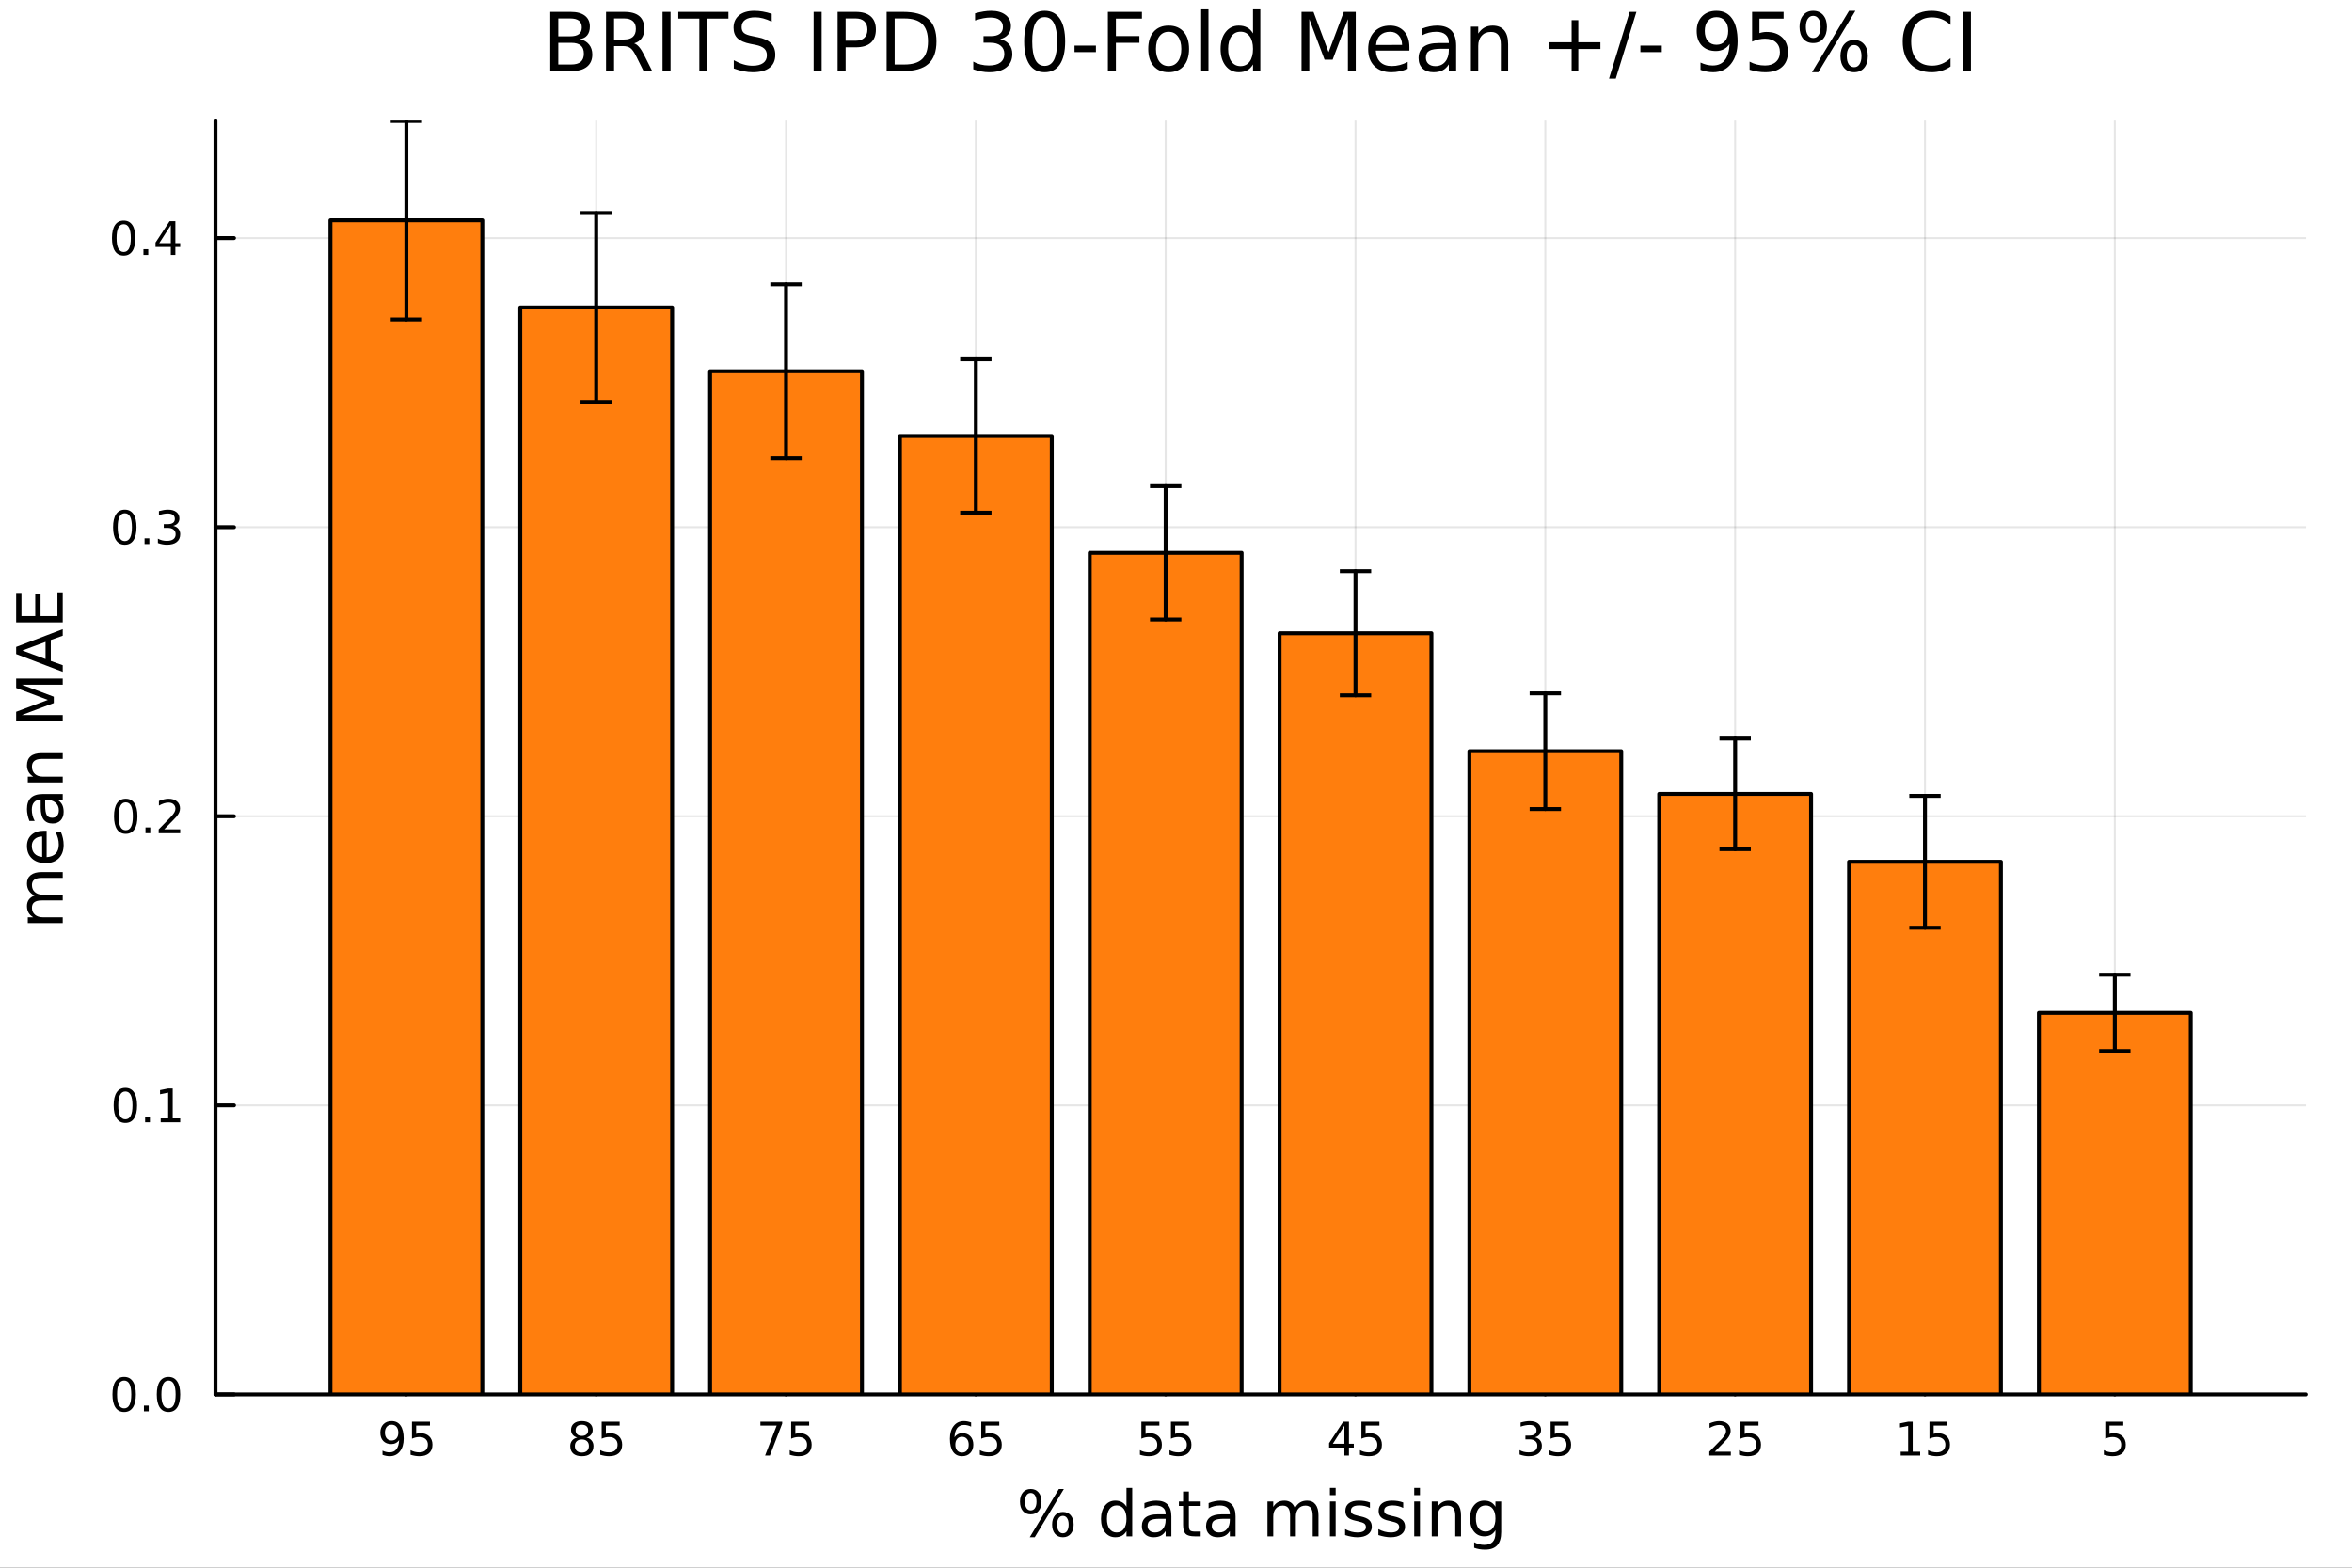 <?xml version="1.0" encoding="utf-8"?>
<svg xmlns="http://www.w3.org/2000/svg" xmlns:xlink="http://www.w3.org/1999/xlink" width="600" height="400" viewBox="0 0 2400 1600">
<rect x="0" y="0" width="2400" height="1600" fill="#333333" stroke="none"/>
<defs>
  <clipPath id="clip610">
    <rect x="0" y="0" width="2400" height="1600"/>
  </clipPath>
</defs>
<path clip-path="url(#clip610)" d="M0 1600 L2400 1600 L2400 8.88178e-14 L0 8.88178e-14  Z" fill="#ffffff" fill-rule="evenodd" fill-opacity="1"/>
<defs>
  <clipPath id="clip611">
    <rect x="480" y="0" width="1681" height="1600"/>
  </clipPath>
</defs>
<path clip-path="url(#clip610)" d="M219.866 1423.18 L2352.76 1423.18 L2352.76 123.472 L219.866 123.472  Z" fill="#ffffff" fill-rule="evenodd" fill-opacity="1"/>
<defs>
  <clipPath id="clip612">
    <rect x="219" y="123" width="2134" height="1301"/>
  </clipPath>
</defs>
<polyline clip-path="url(#clip612)" style="stroke:#000000; stroke-linecap:round; stroke-linejoin:round; stroke-width:2; stroke-opacity:0.1; fill:none" points="2157.96,1423.18 2157.96,123.472 "/>
<polyline clip-path="url(#clip612)" style="stroke:#000000; stroke-linecap:round; stroke-linejoin:round; stroke-width:2; stroke-opacity:0.1; fill:none" points="1964.26,1423.18 1964.26,123.472 "/>
<polyline clip-path="url(#clip612)" style="stroke:#000000; stroke-linecap:round; stroke-linejoin:round; stroke-width:2; stroke-opacity:0.1; fill:none" points="1770.56,1423.18 1770.56,123.472 "/>
<polyline clip-path="url(#clip612)" style="stroke:#000000; stroke-linecap:round; stroke-linejoin:round; stroke-width:2; stroke-opacity:0.1; fill:none" points="1576.86,1423.18 1576.86,123.472 "/>
<polyline clip-path="url(#clip612)" style="stroke:#000000; stroke-linecap:round; stroke-linejoin:round; stroke-width:2; stroke-opacity:0.1; fill:none" points="1383.16,1423.18 1383.16,123.472 "/>
<polyline clip-path="url(#clip612)" style="stroke:#000000; stroke-linecap:round; stroke-linejoin:round; stroke-width:2; stroke-opacity:0.1; fill:none" points="1189.46,1423.18 1189.46,123.472 "/>
<polyline clip-path="url(#clip612)" style="stroke:#000000; stroke-linecap:round; stroke-linejoin:round; stroke-width:2; stroke-opacity:0.1; fill:none" points="995.76,1423.18 995.76,123.472 "/>
<polyline clip-path="url(#clip612)" style="stroke:#000000; stroke-linecap:round; stroke-linejoin:round; stroke-width:2; stroke-opacity:0.1; fill:none" points="802.06,1423.18 802.06,123.472 "/>
<polyline clip-path="url(#clip612)" style="stroke:#000000; stroke-linecap:round; stroke-linejoin:round; stroke-width:2; stroke-opacity:0.1; fill:none" points="608.36,1423.18 608.36,123.472 "/>
<polyline clip-path="url(#clip612)" style="stroke:#000000; stroke-linecap:round; stroke-linejoin:round; stroke-width:2; stroke-opacity:0.1; fill:none" points="414.659,1423.18 414.659,123.472 "/>
<polyline clip-path="url(#clip612)" style="stroke:#000000; stroke-linecap:round; stroke-linejoin:round; stroke-width:2; stroke-opacity:0.1; fill:none" points="2352.76,1423.18 219.866,1423.18 "/>
<polyline clip-path="url(#clip612)" style="stroke:#000000; stroke-linecap:round; stroke-linejoin:round; stroke-width:2; stroke-opacity:0.1; fill:none" points="2352.76,1128.13 219.866,1128.13 "/>
<polyline clip-path="url(#clip612)" style="stroke:#000000; stroke-linecap:round; stroke-linejoin:round; stroke-width:2; stroke-opacity:0.1; fill:none" points="2352.76,833.071 219.866,833.071 "/>
<polyline clip-path="url(#clip612)" style="stroke:#000000; stroke-linecap:round; stroke-linejoin:round; stroke-width:2; stroke-opacity:0.1; fill:none" points="2352.76,538.016 219.866,538.016 "/>
<polyline clip-path="url(#clip612)" style="stroke:#000000; stroke-linecap:round; stroke-linejoin:round; stroke-width:2; stroke-opacity:0.1; fill:none" points="2352.76,242.961 219.866,242.961 "/>
<polyline clip-path="url(#clip610)" style="stroke:#000000; stroke-linecap:round; stroke-linejoin:round; stroke-width:4; stroke-opacity:1; fill:none" points="2352.76,1423.18 219.866,1423.18 "/>
<polyline clip-path="url(#clip610)" style="stroke:#000000; stroke-linecap:round; stroke-linejoin:round; stroke-width:4; stroke-opacity:1; fill:none" points="2157.96,1423.18 2157.96,1404.28 "/>
<polyline clip-path="url(#clip610)" style="stroke:#000000; stroke-linecap:round; stroke-linejoin:round; stroke-width:4; stroke-opacity:1; fill:none" points="1964.26,1423.18 1964.26,1404.28 "/>
<polyline clip-path="url(#clip610)" style="stroke:#000000; stroke-linecap:round; stroke-linejoin:round; stroke-width:4; stroke-opacity:1; fill:none" points="1770.56,1423.18 1770.56,1404.28 "/>
<polyline clip-path="url(#clip610)" style="stroke:#000000; stroke-linecap:round; stroke-linejoin:round; stroke-width:4; stroke-opacity:1; fill:none" points="1576.86,1423.18 1576.86,1404.28 "/>
<polyline clip-path="url(#clip610)" style="stroke:#000000; stroke-linecap:round; stroke-linejoin:round; stroke-width:4; stroke-opacity:1; fill:none" points="1383.16,1423.18 1383.16,1404.28 "/>
<polyline clip-path="url(#clip610)" style="stroke:#000000; stroke-linecap:round; stroke-linejoin:round; stroke-width:4; stroke-opacity:1; fill:none" points="1189.46,1423.18 1189.46,1404.28 "/>
<polyline clip-path="url(#clip610)" style="stroke:#000000; stroke-linecap:round; stroke-linejoin:round; stroke-width:4; stroke-opacity:1; fill:none" points="995.76,1423.18 995.76,1404.28 "/>
<polyline clip-path="url(#clip610)" style="stroke:#000000; stroke-linecap:round; stroke-linejoin:round; stroke-width:4; stroke-opacity:1; fill:none" points="802.06,1423.18 802.06,1404.28 "/>
<polyline clip-path="url(#clip610)" style="stroke:#000000; stroke-linecap:round; stroke-linejoin:round; stroke-width:4; stroke-opacity:1; fill:none" points="608.36,1423.18 608.36,1404.28 "/>
<polyline clip-path="url(#clip610)" style="stroke:#000000; stroke-linecap:round; stroke-linejoin:round; stroke-width:4; stroke-opacity:1; fill:none" points="414.659,1423.18 414.659,1404.28 "/>
<path clip-path="url(#clip610)" d="M2148.24 1451.02 L2166.6 1451.02 L2166.6 1454.96 L2152.52 1454.96 L2152.52 1463.43 Q2153.54 1463.08 2154.56 1462.92 Q2155.58 1462.73 2156.6 1462.73 Q2162.38 1462.73 2165.76 1465.9 Q2169.14 1469.08 2169.14 1474.49 Q2169.14 1480.07 2165.67 1483.17 Q2162.2 1486.25 2155.88 1486.25 Q2153.7 1486.25 2151.44 1485.88 Q2149.19 1485.51 2146.78 1484.77 L2146.78 1480.07 Q2148.87 1481.2 2151.09 1481.76 Q2153.31 1482.32 2155.79 1482.32 Q2159.79 1482.32 2162.13 1480.21 Q2164.47 1478.1 2164.47 1474.49 Q2164.47 1470.88 2162.13 1468.77 Q2159.79 1466.67 2155.79 1466.67 Q2153.91 1466.67 2152.04 1467.08 Q2150.19 1467.5 2148.24 1468.38 L2148.24 1451.02 Z" fill="#000000" fill-rule="nonzero" fill-opacity="1" /><path clip-path="url(#clip610)" d="M1939.45 1481.64 L1947.09 1481.64 L1947.09 1455.28 L1938.78 1456.95 L1938.78 1452.69 L1947.04 1451.02 L1951.72 1451.02 L1951.72 1481.64 L1959.36 1481.64 L1959.36 1485.58 L1939.45 1485.58 L1939.45 1481.64 Z" fill="#000000" fill-rule="nonzero" fill-opacity="1" /><path clip-path="url(#clip610)" d="M1968.85 1451.02 L1987.2 1451.02 L1987.2 1454.96 L1973.13 1454.96 L1973.13 1463.43 Q1974.15 1463.08 1975.17 1462.92 Q1976.18 1462.73 1977.2 1462.73 Q1982.99 1462.73 1986.37 1465.9 Q1989.75 1469.08 1989.75 1474.49 Q1989.75 1480.07 1986.28 1483.17 Q1982.8 1486.25 1976.48 1486.25 Q1974.31 1486.25 1972.04 1485.88 Q1969.79 1485.51 1967.39 1484.77 L1967.39 1480.07 Q1969.47 1481.2 1971.69 1481.76 Q1973.92 1482.32 1976.39 1482.32 Q1980.4 1482.32 1982.73 1480.21 Q1985.07 1478.1 1985.07 1474.49 Q1985.07 1470.88 1982.73 1468.77 Q1980.4 1466.67 1976.39 1466.67 Q1974.52 1466.67 1972.64 1467.08 Q1970.79 1467.5 1968.85 1468.38 L1968.85 1451.02 Z" fill="#000000" fill-rule="nonzero" fill-opacity="1" /><path clip-path="url(#clip610)" d="M1749.83 1481.64 L1766.15 1481.64 L1766.15 1485.58 L1744.21 1485.58 L1744.21 1481.64 Q1746.87 1478.89 1751.45 1474.26 Q1756.06 1469.61 1757.24 1468.27 Q1759.49 1465.74 1760.37 1464.01 Q1761.27 1462.25 1761.27 1460.56 Q1761.27 1457.8 1759.32 1456.07 Q1757.4 1454.33 1754.3 1454.33 Q1752.1 1454.33 1749.65 1455.09 Q1747.22 1455.86 1744.44 1457.41 L1744.44 1452.69 Q1747.26 1451.55 1749.72 1450.97 Q1752.17 1450.39 1754.21 1450.39 Q1759.58 1450.39 1762.77 1453.08 Q1765.97 1455.77 1765.97 1460.26 Q1765.97 1462.39 1765.16 1464.31 Q1764.37 1466.2 1762.26 1468.8 Q1761.68 1469.47 1758.58 1472.69 Q1755.48 1475.88 1749.83 1481.64 Z" fill="#000000" fill-rule="nonzero" fill-opacity="1" /><path clip-path="url(#clip610)" d="M1776.01 1451.02 L1794.37 1451.02 L1794.37 1454.96 L1780.3 1454.96 L1780.3 1463.43 Q1781.31 1463.08 1782.33 1462.92 Q1783.35 1462.73 1784.37 1462.73 Q1790.16 1462.73 1793.54 1465.9 Q1796.92 1469.08 1796.92 1474.49 Q1796.92 1480.07 1793.44 1483.17 Q1789.97 1486.25 1783.65 1486.25 Q1781.48 1486.25 1779.21 1485.88 Q1776.96 1485.51 1774.56 1484.77 L1774.56 1480.07 Q1776.64 1481.2 1778.86 1481.76 Q1781.08 1482.32 1783.56 1482.32 Q1787.56 1482.32 1789.9 1480.21 Q1792.24 1478.1 1792.24 1474.49 Q1792.24 1470.88 1789.9 1468.77 Q1787.56 1466.67 1783.56 1466.67 Q1781.68 1466.67 1779.81 1467.08 Q1777.96 1467.5 1776.01 1468.38 L1776.01 1451.02 Z" fill="#000000" fill-rule="nonzero" fill-opacity="1" /><path clip-path="url(#clip610)" d="M1566.2 1466.95 Q1569.56 1467.66 1571.43 1469.93 Q1573.33 1472.2 1573.33 1475.53 Q1573.33 1480.65 1569.81 1483.45 Q1566.29 1486.25 1559.81 1486.25 Q1557.64 1486.25 1555.32 1485.81 Q1553.03 1485.39 1550.58 1484.54 L1550.58 1480.02 Q1552.52 1481.16 1554.84 1481.74 Q1557.15 1482.32 1559.67 1482.32 Q1564.07 1482.32 1566.36 1480.58 Q1568.68 1478.84 1568.68 1475.53 Q1568.68 1472.48 1566.53 1470.77 Q1564.4 1469.03 1560.58 1469.03 L1556.55 1469.03 L1556.55 1465.19 L1560.76 1465.19 Q1564.21 1465.19 1566.04 1463.82 Q1567.87 1462.43 1567.87 1459.84 Q1567.87 1457.18 1565.97 1455.77 Q1564.1 1454.33 1560.58 1454.33 Q1558.66 1454.33 1556.46 1454.75 Q1554.26 1455.16 1551.62 1456.04 L1551.62 1451.88 Q1554.28 1451.14 1556.6 1450.77 Q1558.93 1450.39 1560.99 1450.39 Q1566.32 1450.39 1569.42 1452.83 Q1572.52 1455.23 1572.52 1459.35 Q1572.52 1462.22 1570.88 1464.21 Q1569.23 1466.18 1566.2 1466.95 Z" fill="#000000" fill-rule="nonzero" fill-opacity="1" /><path clip-path="url(#clip610)" d="M1582.24 1451.02 L1600.6 1451.02 L1600.6 1454.96 L1586.53 1454.96 L1586.53 1463.43 Q1587.54 1463.08 1588.56 1462.92 Q1589.58 1462.73 1590.6 1462.73 Q1596.39 1462.73 1599.77 1465.9 Q1603.15 1469.08 1603.15 1474.49 Q1603.15 1480.07 1599.67 1483.17 Q1596.2 1486.25 1589.88 1486.25 Q1587.71 1486.25 1585.44 1485.88 Q1583.19 1485.51 1580.79 1484.77 L1580.79 1480.07 Q1582.87 1481.2 1585.09 1481.76 Q1587.31 1482.32 1589.79 1482.32 Q1593.79 1482.32 1596.13 1480.21 Q1598.47 1478.1 1598.47 1474.49 Q1598.47 1470.88 1596.13 1468.77 Q1593.79 1466.67 1589.79 1466.67 Q1587.91 1466.67 1586.04 1467.08 Q1584.19 1467.5 1582.24 1468.38 L1582.24 1451.02 Z" fill="#000000" fill-rule="nonzero" fill-opacity="1" /><path clip-path="url(#clip610)" d="M1371.83 1455.09 L1360.02 1473.54 L1371.83 1473.54 L1371.83 1455.09 M1370.6 1451.02 L1376.48 1451.02 L1376.48 1473.54 L1381.41 1473.54 L1381.41 1477.43 L1376.48 1477.43 L1376.48 1485.58 L1371.83 1485.58 L1371.83 1477.43 L1356.23 1477.43 L1356.23 1472.92 L1370.6 1451.02 Z" fill="#000000" fill-rule="nonzero" fill-opacity="1" /><path clip-path="url(#clip610)" d="M1389.19 1451.02 L1407.55 1451.02 L1407.55 1454.96 L1393.47 1454.96 L1393.47 1463.43 Q1394.49 1463.08 1395.51 1462.92 Q1396.53 1462.73 1397.55 1462.73 Q1403.33 1462.73 1406.71 1465.9 Q1410.09 1469.08 1410.09 1474.49 Q1410.09 1480.07 1406.62 1483.17 Q1403.15 1486.25 1396.83 1486.25 Q1394.65 1486.25 1392.39 1485.88 Q1390.14 1485.51 1387.73 1484.77 L1387.73 1480.07 Q1389.82 1481.2 1392.04 1481.76 Q1394.26 1482.32 1396.74 1482.32 Q1400.74 1482.32 1403.08 1480.21 Q1405.42 1478.1 1405.42 1474.49 Q1405.42 1470.88 1403.08 1468.77 Q1400.74 1466.67 1396.74 1466.67 Q1394.86 1466.67 1392.99 1467.08 Q1391.14 1467.5 1389.19 1468.38 L1389.19 1451.02 Z" fill="#000000" fill-rule="nonzero" fill-opacity="1" /><path clip-path="url(#clip610)" d="M1164.66 1451.02 L1183.01 1451.02 L1183.01 1454.96 L1168.94 1454.96 L1168.94 1463.43 Q1169.96 1463.08 1170.98 1462.92 Q1172 1462.73 1173.01 1462.73 Q1178.8 1462.73 1182.18 1465.9 Q1185.56 1469.08 1185.56 1474.49 Q1185.56 1480.07 1182.09 1483.17 Q1178.62 1486.25 1172.3 1486.25 Q1170.12 1486.25 1167.85 1485.88 Q1165.61 1485.51 1163.2 1484.77 L1163.2 1480.07 Q1165.28 1481.2 1167.5 1481.76 Q1169.73 1482.32 1172.2 1482.32 Q1176.21 1482.32 1178.55 1480.21 Q1180.88 1478.1 1180.88 1474.49 Q1180.88 1470.88 1178.55 1468.77 Q1176.21 1466.67 1172.2 1466.67 Q1170.33 1466.67 1168.45 1467.08 Q1166.6 1467.5 1164.66 1468.38 L1164.66 1451.02 Z" fill="#000000" fill-rule="nonzero" fill-opacity="1" /><path clip-path="url(#clip610)" d="M1194.82 1451.02 L1213.18 1451.02 L1213.18 1454.96 L1199.1 1454.96 L1199.1 1463.43 Q1200.12 1463.08 1201.14 1462.92 Q1202.16 1462.73 1203.18 1462.73 Q1208.96 1462.73 1212.34 1465.9 Q1215.72 1469.08 1215.72 1474.49 Q1215.72 1480.07 1212.25 1483.17 Q1208.78 1486.25 1202.46 1486.25 Q1200.28 1486.25 1198.01 1485.88 Q1195.77 1485.51 1193.36 1484.77 L1193.36 1480.07 Q1195.44 1481.2 1197.67 1481.76 Q1199.89 1482.32 1202.37 1482.32 Q1206.37 1482.32 1208.71 1480.21 Q1211.05 1478.1 1211.05 1474.49 Q1211.05 1470.88 1208.71 1468.77 Q1206.37 1466.67 1202.37 1466.67 Q1200.49 1466.67 1198.62 1467.08 Q1196.76 1467.5 1194.82 1468.38 L1194.82 1451.02 Z" fill="#000000" fill-rule="nonzero" fill-opacity="1" /><path clip-path="url(#clip610)" d="M981.663 1466.44 Q978.515 1466.44 976.663 1468.59 Q974.835 1470.74 974.835 1474.49 Q974.835 1478.22 976.663 1480.39 Q978.515 1482.55 981.663 1482.55 Q984.811 1482.55 986.64 1480.39 Q988.492 1478.22 988.492 1474.49 Q988.492 1470.74 986.64 1468.59 Q984.811 1466.44 981.663 1466.44 M990.946 1451.78 L990.946 1456.04 Q989.186 1455.21 987.381 1454.77 Q985.598 1454.33 983.839 1454.33 Q979.21 1454.33 976.756 1457.45 Q974.325 1460.58 973.978 1466.9 Q975.344 1464.89 977.404 1463.82 Q979.464 1462.73 981.941 1462.73 Q987.149 1462.73 990.159 1465.9 Q993.191 1469.05 993.191 1474.49 Q993.191 1479.82 990.043 1483.03 Q986.895 1486.25 981.663 1486.25 Q975.668 1486.25 972.497 1481.67 Q969.325 1477.06 969.325 1468.33 Q969.325 1460.14 973.214 1455.28 Q977.103 1450.39 983.654 1450.39 Q985.413 1450.39 987.196 1450.74 Q989.001 1451.09 990.946 1451.78 Z" fill="#000000" fill-rule="nonzero" fill-opacity="1" /><path clip-path="url(#clip610)" d="M1001.29 1451.02 L1019.65 1451.02 L1019.65 1454.96 L1005.58 1454.96 L1005.58 1463.43 Q1006.59 1463.08 1007.61 1462.92 Q1008.63 1462.73 1009.65 1462.73 Q1015.44 1462.73 1018.82 1465.9 Q1022.2 1469.08 1022.2 1474.49 Q1022.2 1480.07 1018.72 1483.17 Q1015.25 1486.25 1008.93 1486.25 Q1006.76 1486.25 1004.49 1485.88 Q1002.24 1485.51 999.834 1484.77 L999.834 1480.07 Q1001.92 1481.2 1004.14 1481.76 Q1006.36 1482.32 1008.84 1482.32 Q1012.84 1482.32 1015.18 1480.21 Q1017.52 1478.1 1017.52 1474.49 Q1017.52 1470.88 1015.18 1468.77 Q1012.84 1466.67 1008.84 1466.67 Q1006.96 1466.67 1005.09 1467.08 Q1003.24 1467.5 1001.29 1468.38 L1001.29 1451.02 Z" fill="#000000" fill-rule="nonzero" fill-opacity="1" /><path clip-path="url(#clip610)" d="M775.914 1451.02 L798.136 1451.02 L798.136 1453.01 L785.59 1485.58 L780.706 1485.58 L792.511 1454.96 L775.914 1454.96 L775.914 1451.02 Z" fill="#000000" fill-rule="nonzero" fill-opacity="1" /><path clip-path="url(#clip610)" d="M807.303 1451.02 L825.659 1451.02 L825.659 1454.96 L811.585 1454.96 L811.585 1463.43 Q812.604 1463.08 813.622 1462.92 Q814.641 1462.73 815.659 1462.73 Q821.446 1462.73 824.826 1465.9 Q828.206 1469.08 828.206 1474.49 Q828.206 1480.07 824.734 1483.17 Q821.261 1486.25 814.942 1486.25 Q812.766 1486.25 810.497 1485.88 Q808.252 1485.51 805.845 1484.77 L805.845 1480.07 Q807.928 1481.2 810.15 1481.76 Q812.372 1482.32 814.849 1482.32 Q818.854 1482.32 821.192 1480.21 Q823.53 1478.1 823.53 1474.49 Q823.53 1470.88 821.192 1468.77 Q818.854 1466.67 814.849 1466.67 Q812.974 1466.67 811.099 1467.08 Q809.247 1467.5 807.303 1468.38 L807.303 1451.02 Z" fill="#000000" fill-rule="nonzero" fill-opacity="1" /><path clip-path="url(#clip610)" d="M593.73 1469.17 Q590.397 1469.17 588.475 1470.95 Q586.577 1472.73 586.577 1475.86 Q586.577 1478.98 588.475 1480.77 Q590.397 1482.55 593.73 1482.55 Q597.063 1482.55 598.985 1480.77 Q600.906 1478.96 600.906 1475.86 Q600.906 1472.73 598.985 1470.95 Q597.087 1469.17 593.73 1469.17 M589.054 1467.18 Q586.045 1466.44 584.355 1464.38 Q582.688 1462.32 582.688 1459.35 Q582.688 1455.21 585.628 1452.8 Q588.591 1450.39 593.73 1450.39 Q598.892 1450.39 601.832 1452.8 Q604.772 1455.21 604.772 1459.35 Q604.772 1462.32 603.082 1464.38 Q601.415 1466.44 598.429 1467.18 Q601.809 1467.96 603.684 1470.26 Q605.582 1472.55 605.582 1475.86 Q605.582 1480.88 602.503 1483.57 Q599.448 1486.25 593.73 1486.25 Q588.012 1486.25 584.934 1483.57 Q581.878 1480.88 581.878 1475.86 Q581.878 1472.55 583.776 1470.26 Q585.675 1467.96 589.054 1467.18 M587.341 1459.79 Q587.341 1462.48 589.008 1463.98 Q590.698 1465.49 593.73 1465.49 Q596.739 1465.49 598.429 1463.98 Q600.142 1462.48 600.142 1459.79 Q600.142 1457.11 598.429 1455.6 Q596.739 1454.1 593.73 1454.1 Q590.698 1454.1 589.008 1455.6 Q587.341 1457.11 587.341 1459.79 Z" fill="#000000" fill-rule="nonzero" fill-opacity="1" /><path clip-path="url(#clip610)" d="M613.938 1451.02 L632.295 1451.02 L632.295 1454.96 L618.221 1454.96 L618.221 1463.43 Q619.239 1463.08 620.258 1462.92 Q621.276 1462.73 622.295 1462.73 Q628.082 1462.73 631.461 1465.9 Q634.841 1469.08 634.841 1474.49 Q634.841 1480.07 631.369 1483.17 Q627.897 1486.25 621.577 1486.25 Q619.401 1486.25 617.133 1485.88 Q614.887 1485.51 612.48 1484.77 L612.48 1480.07 Q614.563 1481.2 616.785 1481.76 Q619.008 1482.32 621.485 1482.32 Q625.489 1482.32 627.827 1480.21 Q630.165 1478.1 630.165 1474.49 Q630.165 1470.88 627.827 1468.77 Q625.489 1466.67 621.485 1466.67 Q619.61 1466.67 617.735 1467.08 Q615.883 1467.5 613.938 1468.38 L613.938 1451.02 Z" fill="#000000" fill-rule="nonzero" fill-opacity="1" /><path clip-path="url(#clip610)" d="M390.284 1484.86 L390.284 1480.6 Q392.044 1481.44 393.849 1481.88 Q395.655 1482.32 397.391 1482.32 Q402.02 1482.32 404.451 1479.21 Q406.905 1476.09 407.252 1469.75 Q405.909 1471.74 403.849 1472.8 Q401.789 1473.87 399.289 1473.87 Q394.104 1473.87 391.071 1470.74 Q388.062 1467.59 388.062 1462.15 Q388.062 1456.83 391.21 1453.61 Q394.358 1450.39 399.59 1450.39 Q405.585 1450.39 408.733 1455 Q411.905 1459.58 411.905 1468.33 Q411.905 1476.51 408.016 1481.39 Q404.15 1486.25 397.599 1486.25 Q395.84 1486.25 394.034 1485.9 Q392.229 1485.56 390.284 1484.86 M399.59 1470.21 Q402.738 1470.21 404.567 1468.06 Q406.418 1465.9 406.418 1462.15 Q406.418 1458.43 404.567 1456.27 Q402.738 1454.1 399.59 1454.1 Q396.442 1454.1 394.59 1456.27 Q392.761 1458.43 392.761 1462.15 Q392.761 1465.9 394.59 1468.06 Q396.442 1470.21 399.59 1470.21 Z" fill="#000000" fill-rule="nonzero" fill-opacity="1" /><path clip-path="url(#clip610)" d="M420.354 1451.02 L438.71 1451.02 L438.71 1454.96 L424.636 1454.96 L424.636 1463.43 Q425.654 1463.08 426.673 1462.92 Q427.692 1462.73 428.71 1462.73 Q434.497 1462.73 437.877 1465.9 Q441.256 1469.08 441.256 1474.49 Q441.256 1480.07 437.784 1483.17 Q434.312 1486.25 427.992 1486.25 Q425.817 1486.25 423.548 1485.88 Q421.303 1485.51 418.895 1484.77 L418.895 1480.07 Q420.979 1481.2 423.201 1481.76 Q425.423 1482.32 427.9 1482.32 Q431.904 1482.32 434.242 1480.21 Q436.58 1478.1 436.58 1474.49 Q436.58 1470.88 434.242 1468.77 Q431.904 1466.67 427.9 1466.67 Q426.025 1466.67 424.15 1467.08 Q422.298 1467.5 420.354 1468.38 L420.354 1451.02 Z" fill="#000000" fill-rule="nonzero" fill-opacity="1" /><path clip-path="url(#clip610)" d="M1084.6 1547.13 Q1081.83 1547.13 1080.24 1549.49 Q1078.68 1551.84 1078.68 1556.04 Q1078.68 1560.18 1080.24 1562.57 Q1081.83 1564.92 1084.6 1564.92 Q1087.3 1564.92 1088.86 1562.57 Q1090.45 1560.18 1090.45 1556.04 Q1090.45 1551.87 1088.86 1549.52 Q1087.3 1547.13 1084.6 1547.13 M1084.6 1543.09 Q1089.63 1543.09 1092.59 1546.59 Q1095.55 1550.09 1095.55 1556.04 Q1095.55 1562 1092.55 1565.5 Q1089.59 1568.97 1084.6 1568.97 Q1079.51 1568.97 1076.55 1565.5 Q1073.59 1562 1073.59 1556.04 Q1073.59 1550.06 1076.55 1546.59 Q1079.54 1543.09 1084.6 1543.09 M1051.75 1523.71 Q1049.01 1523.71 1047.42 1526.09 Q1045.86 1528.45 1045.86 1532.59 Q1045.86 1536.79 1047.42 1539.14 Q1048.98 1541.5 1051.75 1541.5 Q1054.52 1541.5 1056.08 1539.14 Q1057.67 1536.79 1057.67 1532.59 Q1057.67 1528.48 1056.08 1526.09 Q1054.49 1523.71 1051.75 1523.71 M1080.49 1519.66 L1085.58 1519.66 L1055.86 1568.97 L1050.76 1568.97 L1080.49 1519.66 M1051.75 1519.66 Q1056.78 1519.66 1059.77 1523.17 Q1062.76 1526.63 1062.76 1532.59 Q1062.76 1538.6 1059.77 1542.07 Q1056.81 1545.54 1051.75 1545.54 Q1046.69 1545.54 1043.73 1542.07 Q1040.8 1538.57 1040.8 1532.59 Q1040.8 1526.67 1043.76 1523.17 Q1046.72 1519.66 1051.75 1519.66 Z" fill="#000000" fill-rule="nonzero" fill-opacity="1" /><path clip-path="url(#clip610)" d="M1149.46 1537.81 L1149.46 1518.52 L1155.32 1518.52 L1155.32 1568.04 L1149.46 1568.04 L1149.46 1562.7 Q1147.62 1565.88 1144.79 1567.44 Q1141.98 1568.97 1138.04 1568.97 Q1131.58 1568.97 1127.5 1563.81 Q1123.46 1558.65 1123.46 1550.25 Q1123.46 1541.85 1127.5 1536.69 Q1131.58 1531.54 1138.04 1531.54 Q1141.98 1531.54 1144.79 1533.1 Q1147.62 1534.62 1149.46 1537.81 M1129.51 1550.25 Q1129.51 1556.71 1132.15 1560.4 Q1134.82 1564.07 1139.47 1564.07 Q1144.12 1564.07 1146.79 1560.4 Q1149.46 1556.71 1149.46 1550.25 Q1149.46 1543.79 1146.79 1540.13 Q1144.12 1536.44 1139.47 1536.44 Q1134.82 1536.44 1132.15 1540.13 Q1129.51 1543.79 1129.51 1550.25 Z" fill="#000000" fill-rule="nonzero" fill-opacity="1" /><path clip-path="url(#clip610)" d="M1183.58 1550.12 Q1176.49 1550.12 1173.75 1551.75 Q1171.01 1553.37 1171.01 1557.29 Q1171.01 1560.4 1173.05 1562.25 Q1175.12 1564.07 1178.65 1564.07 Q1183.52 1564.07 1186.45 1560.63 Q1189.41 1557.16 1189.41 1551.43 L1189.41 1550.12 L1183.58 1550.12 M1195.27 1547.71 L1195.27 1568.04 L1189.41 1568.04 L1189.41 1562.63 Q1187.4 1565.88 1184.41 1567.44 Q1181.42 1568.97 1177.09 1568.97 Q1171.62 1568.97 1168.37 1565.91 Q1165.16 1562.82 1165.16 1557.67 Q1165.16 1551.65 1169.17 1548.6 Q1173.21 1545.54 1181.2 1545.54 L1189.41 1545.54 L1189.41 1544.97 Q1189.41 1540.93 1186.74 1538.73 Q1184.09 1536.5 1179.29 1536.5 Q1176.23 1536.5 1173.34 1537.23 Q1170.44 1537.97 1167.77 1539.43 L1167.77 1534.02 Q1170.98 1532.78 1174 1532.17 Q1177.03 1531.54 1179.89 1531.54 Q1187.63 1531.54 1191.45 1535.55 Q1195.27 1539.56 1195.27 1547.71 Z" fill="#000000" fill-rule="nonzero" fill-opacity="1" /><path clip-path="url(#clip610)" d="M1213.12 1522.27 L1213.12 1532.4 L1225.18 1532.4 L1225.18 1536.95 L1213.12 1536.95 L1213.12 1556.3 Q1213.12 1560.66 1214.3 1561.9 Q1215.51 1563.14 1219.17 1563.14 L1225.18 1563.14 L1225.18 1568.04 L1219.17 1568.04 Q1212.39 1568.04 1209.81 1565.53 Q1207.23 1562.98 1207.23 1556.3 L1207.23 1536.95 L1202.94 1536.95 L1202.94 1532.4 L1207.23 1532.4 L1207.23 1522.27 L1213.12 1522.27 Z" fill="#000000" fill-rule="nonzero" fill-opacity="1" /><path clip-path="url(#clip610)" d="M1249.09 1550.12 Q1241.99 1550.12 1239.25 1551.75 Q1236.52 1553.37 1236.52 1557.29 Q1236.52 1560.4 1238.55 1562.25 Q1240.62 1564.07 1244.15 1564.07 Q1249.02 1564.07 1251.95 1560.63 Q1254.91 1557.16 1254.91 1551.43 L1254.91 1550.12 L1249.09 1550.12 M1260.77 1547.71 L1260.77 1568.04 L1254.91 1568.04 L1254.91 1562.63 Q1252.91 1565.88 1249.92 1567.44 Q1246.92 1568.97 1242.59 1568.97 Q1237.12 1568.97 1233.87 1565.91 Q1230.66 1562.82 1230.66 1557.67 Q1230.66 1551.65 1234.67 1548.6 Q1238.71 1545.54 1246.7 1545.54 L1254.91 1545.54 L1254.91 1544.97 Q1254.91 1540.93 1252.24 1538.73 Q1249.6 1536.5 1244.79 1536.5 Q1241.74 1536.5 1238.84 1537.23 Q1235.94 1537.97 1233.27 1539.43 L1233.27 1534.02 Q1236.48 1532.78 1239.51 1532.17 Q1242.53 1531.54 1245.4 1531.54 Q1253.13 1531.54 1256.95 1535.55 Q1260.77 1539.56 1260.77 1547.71 Z" fill="#000000" fill-rule="nonzero" fill-opacity="1" /><path clip-path="url(#clip610)" d="M1321.31 1539.24 Q1323.5 1535.29 1326.56 1533.41 Q1329.61 1531.54 1333.75 1531.54 Q1339.32 1531.54 1342.35 1535.45 Q1345.37 1539.33 1345.37 1546.53 L1345.37 1568.04 L1339.48 1568.04 L1339.48 1546.72 Q1339.48 1541.59 1337.67 1539.11 Q1335.85 1536.63 1332.13 1536.63 Q1327.58 1536.63 1324.94 1539.65 Q1322.29 1542.68 1322.29 1547.9 L1322.29 1568.04 L1316.4 1568.04 L1316.4 1546.72 Q1316.4 1541.56 1314.59 1539.11 Q1312.78 1536.63 1308.99 1536.63 Q1304.5 1536.63 1301.86 1539.68 Q1299.22 1542.71 1299.22 1547.9 L1299.22 1568.04 L1293.33 1568.04 L1293.33 1532.4 L1299.22 1532.4 L1299.22 1537.93 Q1301.22 1534.66 1304.02 1533.1 Q1306.82 1531.54 1310.68 1531.54 Q1314.56 1531.54 1317.26 1533.51 Q1320 1535.48 1321.31 1539.24 Z" fill="#000000" fill-rule="nonzero" fill-opacity="1" /><path clip-path="url(#clip610)" d="M1357.05 1532.4 L1362.91 1532.4 L1362.91 1568.04 L1357.05 1568.04 L1357.05 1532.4 M1357.05 1518.52 L1362.91 1518.52 L1362.91 1525.93 L1357.05 1525.93 L1357.05 1518.52 Z" fill="#000000" fill-rule="nonzero" fill-opacity="1" /><path clip-path="url(#clip610)" d="M1397.89 1533.45 L1397.89 1538.98 Q1395.4 1537.71 1392.73 1537.07 Q1390.06 1536.44 1387.19 1536.44 Q1382.83 1536.44 1380.63 1537.77 Q1378.47 1539.11 1378.47 1541.79 Q1378.47 1543.82 1380.03 1545 Q1381.59 1546.15 1386.3 1547.2 L1388.31 1547.64 Q1394.54 1548.98 1397.15 1551.43 Q1399.8 1553.85 1399.8 1558.21 Q1399.8 1563.17 1395.85 1566.07 Q1391.93 1568.97 1385.06 1568.97 Q1382.19 1568.97 1379.08 1568.39 Q1375.99 1567.85 1372.55 1566.74 L1372.55 1560.69 Q1375.8 1562.38 1378.95 1563.24 Q1382.1 1564.07 1385.19 1564.07 Q1389.32 1564.07 1391.55 1562.66 Q1393.78 1561.23 1393.78 1558.65 Q1393.78 1556.27 1392.16 1554.99 Q1390.57 1553.72 1385.12 1552.54 L1383.09 1552.07 Q1377.64 1550.92 1375.22 1548.56 Q1372.81 1546.18 1372.81 1542.04 Q1372.81 1537.01 1376.37 1534.27 Q1379.93 1531.54 1386.49 1531.54 Q1389.74 1531.54 1392.6 1532.01 Q1395.47 1532.49 1397.89 1533.45 Z" fill="#000000" fill-rule="nonzero" fill-opacity="1" /><path clip-path="url(#clip610)" d="M1431.85 1533.45 L1431.85 1538.98 Q1429.36 1537.71 1426.69 1537.07 Q1424.02 1536.44 1421.15 1536.44 Q1416.79 1536.44 1414.6 1537.77 Q1412.43 1539.11 1412.43 1541.79 Q1412.43 1543.82 1413.99 1545 Q1415.55 1546.15 1420.26 1547.2 L1422.27 1547.64 Q1428.51 1548.98 1431.11 1551.43 Q1433.76 1553.85 1433.76 1558.21 Q1433.76 1563.17 1429.81 1566.07 Q1425.9 1568.97 1419.02 1568.97 Q1416.16 1568.97 1413.04 1568.39 Q1409.95 1567.85 1406.51 1566.74 L1406.51 1560.69 Q1409.76 1562.38 1412.91 1563.24 Q1416.06 1564.07 1419.15 1564.07 Q1423.29 1564.07 1425.51 1562.66 Q1427.74 1561.23 1427.74 1558.65 Q1427.74 1556.27 1426.12 1554.99 Q1424.53 1553.72 1419.08 1552.54 L1417.05 1552.07 Q1411.6 1550.92 1409.19 1548.56 Q1406.77 1546.18 1406.77 1542.04 Q1406.77 1537.01 1410.33 1534.27 Q1413.9 1531.54 1420.45 1531.54 Q1423.7 1531.54 1426.56 1532.01 Q1429.43 1532.49 1431.85 1533.45 Z" fill="#000000" fill-rule="nonzero" fill-opacity="1" /><path clip-path="url(#clip610)" d="M1443.08 1532.4 L1448.94 1532.4 L1448.94 1568.04 L1443.08 1568.04 L1443.08 1532.4 M1443.08 1518.52 L1448.94 1518.52 L1448.94 1525.93 L1443.08 1525.93 L1443.08 1518.52 Z" fill="#000000" fill-rule="nonzero" fill-opacity="1" /><path clip-path="url(#clip610)" d="M1490.83 1546.53 L1490.83 1568.04 L1484.97 1568.04 L1484.97 1546.72 Q1484.97 1541.66 1483 1539.14 Q1481.02 1536.63 1477.08 1536.63 Q1472.33 1536.63 1469.6 1539.65 Q1466.86 1542.68 1466.86 1547.9 L1466.86 1568.04 L1460.97 1568.04 L1460.97 1532.4 L1466.86 1532.4 L1466.86 1537.93 Q1468.96 1534.72 1471.79 1533.13 Q1474.66 1531.54 1478.38 1531.54 Q1484.52 1531.54 1487.67 1535.36 Q1490.83 1539.14 1490.83 1546.53 Z" fill="#000000" fill-rule="nonzero" fill-opacity="1" /><path clip-path="url(#clip610)" d="M1525.96 1549.81 Q1525.96 1543.44 1523.32 1539.94 Q1520.71 1536.44 1515.97 1536.44 Q1511.26 1536.44 1508.62 1539.94 Q1506.01 1543.44 1506.01 1549.81 Q1506.01 1556.14 1508.62 1559.64 Q1511.26 1563.14 1515.97 1563.14 Q1520.71 1563.14 1523.32 1559.64 Q1525.96 1556.14 1525.96 1549.81 M1531.82 1563.62 Q1531.82 1572.72 1527.78 1577.15 Q1523.74 1581.6 1515.4 1581.6 Q1512.31 1581.6 1509.57 1581.13 Q1506.84 1580.68 1504.26 1579.72 L1504.26 1574.03 Q1506.84 1575.43 1509.35 1576.1 Q1511.86 1576.76 1514.47 1576.76 Q1520.23 1576.76 1523.1 1573.74 Q1525.96 1570.75 1525.96 1564.67 L1525.96 1561.77 Q1524.15 1564.92 1521.32 1566.48 Q1518.48 1568.04 1514.54 1568.04 Q1507.98 1568.04 1503.97 1563.05 Q1499.96 1558.05 1499.96 1549.81 Q1499.96 1541.53 1503.97 1536.53 Q1507.98 1531.54 1514.54 1531.54 Q1518.48 1531.54 1521.32 1533.1 Q1524.15 1534.66 1525.96 1537.81 L1525.96 1532.4 L1531.82 1532.4 L1531.82 1563.62 Z" fill="#000000" fill-rule="nonzero" fill-opacity="1" /><polyline clip-path="url(#clip610)" style="stroke:#000000; stroke-linecap:round; stroke-linejoin:round; stroke-width:4; stroke-opacity:1; fill:none" points="219.866,1423.18 219.866,123.472 "/>
<polyline clip-path="url(#clip610)" style="stroke:#000000; stroke-linecap:round; stroke-linejoin:round; stroke-width:4; stroke-opacity:1; fill:none" points="219.866,1423.18 238.764,1423.18 "/>
<polyline clip-path="url(#clip610)" style="stroke:#000000; stroke-linecap:round; stroke-linejoin:round; stroke-width:4; stroke-opacity:1; fill:none" points="219.866,1128.13 238.764,1128.13 "/>
<polyline clip-path="url(#clip610)" style="stroke:#000000; stroke-linecap:round; stroke-linejoin:round; stroke-width:4; stroke-opacity:1; fill:none" points="219.866,833.071 238.764,833.071 "/>
<polyline clip-path="url(#clip610)" style="stroke:#000000; stroke-linecap:round; stroke-linejoin:round; stroke-width:4; stroke-opacity:1; fill:none" points="219.866,538.016 238.764,538.016 "/>
<polyline clip-path="url(#clip610)" style="stroke:#000000; stroke-linecap:round; stroke-linejoin:round; stroke-width:4; stroke-opacity:1; fill:none" points="219.866,242.961 238.764,242.961 "/>
<path clip-path="url(#clip610)" d="M126.691 1408.98 Q123.08 1408.98 121.251 1412.54 Q119.445 1416.08 119.445 1423.21 Q119.445 1430.32 121.251 1433.89 Q123.08 1437.43 126.691 1437.43 Q130.325 1437.43 132.13 1433.89 Q133.959 1430.32 133.959 1423.21 Q133.959 1416.08 132.13 1412.54 Q130.325 1408.98 126.691 1408.98 M126.691 1405.27 Q132.501 1405.27 135.556 1409.88 Q138.635 1414.46 138.635 1423.21 Q138.635 1431.94 135.556 1436.55 Q132.501 1441.13 126.691 1441.13 Q120.88 1441.13 117.802 1436.55 Q114.746 1431.94 114.746 1423.21 Q114.746 1414.46 117.802 1409.88 Q120.88 1405.27 126.691 1405.27 Z" fill="#000000" fill-rule="nonzero" fill-opacity="1" /><path clip-path="url(#clip610)" d="M146.853 1434.58 L151.737 1434.58 L151.737 1440.46 L146.853 1440.46 L146.853 1434.58 Z" fill="#000000" fill-rule="nonzero" fill-opacity="1" /><path clip-path="url(#clip610)" d="M171.922 1408.98 Q168.311 1408.98 166.482 1412.54 Q164.677 1416.08 164.677 1423.21 Q164.677 1430.32 166.482 1433.89 Q168.311 1437.43 171.922 1437.43 Q175.556 1437.43 177.362 1433.89 Q179.19 1430.32 179.19 1423.21 Q179.19 1416.08 177.362 1412.54 Q175.556 1408.98 171.922 1408.98 M171.922 1405.27 Q177.732 1405.27 180.788 1409.88 Q183.866 1414.46 183.866 1423.21 Q183.866 1431.94 180.788 1436.55 Q177.732 1441.13 171.922 1441.13 Q166.112 1441.13 163.033 1436.55 Q159.978 1431.94 159.978 1423.21 Q159.978 1414.46 163.033 1409.88 Q166.112 1405.27 171.922 1405.27 Z" fill="#000000" fill-rule="nonzero" fill-opacity="1" /><path clip-path="url(#clip610)" d="M127.917 1113.92 Q124.306 1113.92 122.478 1117.49 Q120.672 1121.03 120.672 1128.16 Q120.672 1135.27 122.478 1138.83 Q124.306 1142.37 127.917 1142.37 Q131.552 1142.37 133.357 1138.83 Q135.186 1135.27 135.186 1128.16 Q135.186 1121.03 133.357 1117.49 Q131.552 1113.92 127.917 1113.92 M127.917 1110.22 Q133.728 1110.22 136.783 1114.83 Q139.862 1119.41 139.862 1128.16 Q139.862 1136.89 136.783 1141.49 Q133.728 1146.08 127.917 1146.08 Q122.107 1146.08 119.029 1141.49 Q115.973 1136.89 115.973 1128.16 Q115.973 1119.41 119.029 1114.83 Q122.107 1110.22 127.917 1110.22 Z" fill="#000000" fill-rule="nonzero" fill-opacity="1" /><path clip-path="url(#clip610)" d="M148.079 1139.53 L152.964 1139.53 L152.964 1145.41 L148.079 1145.41 L148.079 1139.53 Z" fill="#000000" fill-rule="nonzero" fill-opacity="1" /><path clip-path="url(#clip610)" d="M163.959 1141.47 L171.598 1141.47 L171.598 1115.1 L163.288 1116.77 L163.288 1112.51 L171.552 1110.85 L176.227 1110.85 L176.227 1141.47 L183.866 1141.47 L183.866 1145.41 L163.959 1145.41 L163.959 1141.47 Z" fill="#000000" fill-rule="nonzero" fill-opacity="1" /><path clip-path="url(#clip610)" d="M128.288 818.869 Q124.677 818.869 122.848 822.434 Q121.043 825.976 121.043 833.105 Q121.043 840.212 122.848 843.777 Q124.677 847.318 128.288 847.318 Q131.922 847.318 133.728 843.777 Q135.556 840.212 135.556 833.105 Q135.556 825.976 133.728 822.434 Q131.922 818.869 128.288 818.869 M128.288 815.166 Q134.098 815.166 137.154 819.772 Q140.232 824.355 140.232 833.105 Q140.232 841.832 137.154 846.439 Q134.098 851.022 128.288 851.022 Q122.478 851.022 119.399 846.439 Q116.343 841.832 116.343 833.105 Q116.343 824.355 119.399 819.772 Q122.478 815.166 128.288 815.166 Z" fill="#000000" fill-rule="nonzero" fill-opacity="1" /><path clip-path="url(#clip610)" d="M148.45 844.471 L153.334 844.471 L153.334 850.351 L148.45 850.351 L148.45 844.471 Z" fill="#000000" fill-rule="nonzero" fill-opacity="1" /><path clip-path="url(#clip610)" d="M167.547 846.415 L183.866 846.415 L183.866 850.351 L161.922 850.351 L161.922 846.415 Q164.584 843.661 169.167 839.031 Q173.774 834.378 174.954 833.036 Q177.2 830.513 178.079 828.777 Q178.982 827.017 178.982 825.328 Q178.982 822.573 177.038 820.837 Q175.116 819.101 172.014 819.101 Q169.815 819.101 167.362 819.865 Q164.931 820.628 162.153 822.179 L162.153 817.457 Q164.977 816.323 167.431 815.744 Q169.885 815.166 171.922 815.166 Q177.292 815.166 180.487 817.851 Q183.681 820.536 183.681 825.027 Q183.681 827.156 182.871 829.078 Q182.084 830.976 179.977 833.568 Q179.399 834.24 176.297 837.457 Q173.195 840.652 167.547 846.415 Z" fill="#000000" fill-rule="nonzero" fill-opacity="1" /><path clip-path="url(#clip610)" d="M127.339 523.815 Q123.728 523.815 121.899 527.379 Q120.093 530.921 120.093 538.051 Q120.093 545.157 121.899 548.722 Q123.728 552.264 127.339 552.264 Q130.973 552.264 132.779 548.722 Q134.607 545.157 134.607 538.051 Q134.607 530.921 132.779 527.379 Q130.973 523.815 127.339 523.815 M127.339 520.111 Q133.149 520.111 136.204 524.717 Q139.283 529.301 139.283 538.051 Q139.283 546.777 136.204 551.384 Q133.149 555.967 127.339 555.967 Q121.529 555.967 118.45 551.384 Q115.394 546.777 115.394 538.051 Q115.394 529.301 118.45 524.717 Q121.529 520.111 127.339 520.111 Z" fill="#000000" fill-rule="nonzero" fill-opacity="1" /><path clip-path="url(#clip610)" d="M147.501 549.416 L152.385 549.416 L152.385 555.296 L147.501 555.296 L147.501 549.416 Z" fill="#000000" fill-rule="nonzero" fill-opacity="1" /><path clip-path="url(#clip610)" d="M176.737 536.662 Q180.093 537.379 181.968 539.648 Q183.866 541.916 183.866 545.25 Q183.866 550.365 180.348 553.166 Q176.829 555.967 170.348 555.967 Q168.172 555.967 165.857 555.527 Q163.565 555.111 161.112 554.254 L161.112 549.74 Q163.056 550.875 165.371 551.453 Q167.686 552.032 170.209 552.032 Q174.607 552.032 176.899 550.296 Q179.214 548.56 179.214 545.25 Q179.214 542.194 177.061 540.481 Q174.931 538.745 171.112 538.745 L167.084 538.745 L167.084 534.903 L171.297 534.903 Q174.746 534.903 176.575 533.537 Q178.403 532.148 178.403 529.555 Q178.403 526.893 176.505 525.481 Q174.63 524.046 171.112 524.046 Q169.19 524.046 166.991 524.463 Q164.792 524.879 162.153 525.759 L162.153 521.592 Q164.815 520.852 167.13 520.481 Q169.468 520.111 171.528 520.111 Q176.852 520.111 179.954 522.541 Q183.056 524.949 183.056 529.069 Q183.056 531.94 181.413 533.93 Q179.769 535.898 176.737 536.662 Z" fill="#000000" fill-rule="nonzero" fill-opacity="1" /><path clip-path="url(#clip610)" d="M126.205 228.76 Q122.593 228.76 120.765 232.325 Q118.959 235.866 118.959 242.996 Q118.959 250.102 120.765 253.667 Q122.593 257.209 126.205 257.209 Q129.839 257.209 131.644 253.667 Q133.473 250.102 133.473 242.996 Q133.473 235.866 131.644 232.325 Q129.839 228.76 126.205 228.76 M126.205 225.056 Q132.015 225.056 135.07 229.663 Q138.149 234.246 138.149 242.996 Q138.149 251.723 135.07 256.329 Q132.015 260.913 126.205 260.913 Q120.394 260.913 117.316 256.329 Q114.26 251.723 114.26 242.996 Q114.26 234.246 117.316 229.663 Q120.394 225.056 126.205 225.056 Z" fill="#000000" fill-rule="nonzero" fill-opacity="1" /><path clip-path="url(#clip610)" d="M146.366 254.362 L151.251 254.362 L151.251 260.241 L146.366 260.241 L146.366 254.362 Z" fill="#000000" fill-rule="nonzero" fill-opacity="1" /><path clip-path="url(#clip610)" d="M174.283 229.755 L162.477 248.204 L174.283 248.204 L174.283 229.755 M173.056 225.681 L178.936 225.681 L178.936 248.204 L183.866 248.204 L183.866 252.093 L178.936 252.093 L178.936 260.241 L174.283 260.241 L174.283 252.093 L158.681 252.093 L158.681 247.579 L173.056 225.681 Z" fill="#000000" fill-rule="nonzero" fill-opacity="1" /><path clip-path="url(#clip610)" d="M35.199 914.104 Q31.253 911.907 29.375 908.852 Q27.497 905.796 27.497 901.659 Q27.497 896.089 31.412 893.065 Q35.295 890.041 42.488 890.041 L64.004 890.041 L64.004 895.929 L42.679 895.929 Q37.555 895.929 35.072 897.744 Q32.589 899.558 32.589 903.282 Q32.589 907.833 35.613 910.475 Q38.637 913.117 43.857 913.117 L64.004 913.117 L64.004 919.005 L42.679 919.005 Q37.523 919.005 35.072 920.819 Q32.589 922.634 32.589 926.421 Q32.589 930.909 35.645 933.551 Q38.669 936.193 43.857 936.193 L64.004 936.193 L64.004 942.081 L28.356 942.081 L28.356 936.193 L33.894 936.193 Q30.616 934.187 29.056 931.386 Q27.497 928.586 27.497 924.734 Q27.497 920.851 29.47 918.146 Q31.444 915.409 35.199 914.104 Z" fill="#000000" fill-rule="nonzero" fill-opacity="1" /><path clip-path="url(#clip610)" d="M44.716 847.868 L47.581 847.868 L47.581 874.795 Q53.628 874.413 56.811 871.167 Q59.962 867.889 59.962 862.064 Q59.962 858.69 59.134 855.539 Q58.307 852.356 56.652 849.237 L62.19 849.237 Q63.527 852.388 64.227 855.698 Q64.927 859.008 64.927 862.414 Q64.927 870.944 59.962 875.941 Q54.997 880.906 46.53 880.906 Q37.777 880.906 32.653 876.196 Q27.497 871.453 27.497 863.433 Q27.497 856.239 32.144 852.07 Q36.759 847.868 44.716 847.868 M42.997 853.725 Q38.191 853.789 35.327 856.43 Q32.462 859.04 32.462 863.369 Q32.462 868.27 35.231 871.231 Q38 874.159 43.029 874.604 L42.997 853.725 Z" fill="#000000" fill-rule="nonzero" fill-opacity="1" /><path clip-path="url(#clip610)" d="M46.085 822.055 Q46.085 829.153 47.708 831.89 Q49.331 834.628 53.246 834.628 Q56.365 834.628 58.211 832.591 Q60.026 830.522 60.026 826.989 Q60.026 822.119 56.588 819.191 Q53.119 816.231 47.39 816.231 L46.085 816.231 L46.085 822.055 M43.666 810.374 L64.004 810.374 L64.004 816.231 L58.593 816.231 Q61.84 818.236 63.399 821.228 Q64.927 824.22 64.927 828.548 Q64.927 834.023 61.872 837.27 Q58.784 840.484 53.628 840.484 Q47.612 840.484 44.557 836.474 Q41.501 832.432 41.501 824.443 L41.501 816.231 L40.928 816.231 Q36.886 816.231 34.69 818.904 Q32.462 821.546 32.462 826.352 Q32.462 829.408 33.194 832.304 Q33.926 835.201 35.39 837.874 L29.98 837.874 Q28.738 834.66 28.133 831.636 Q27.497 828.612 27.497 825.748 Q27.497 818.013 31.507 814.194 Q35.518 810.374 43.666 810.374 Z" fill="#000000" fill-rule="nonzero" fill-opacity="1" /><path clip-path="url(#clip610)" d="M42.488 768.679 L64.004 768.679 L64.004 774.535 L42.679 774.535 Q37.618 774.535 35.104 776.509 Q32.589 778.482 32.589 782.429 Q32.589 787.171 35.613 789.909 Q38.637 792.646 43.857 792.646 L64.004 792.646 L64.004 798.534 L28.356 798.534 L28.356 792.646 L33.894 792.646 Q30.68 790.545 29.088 787.712 Q27.497 784.848 27.497 781.124 Q27.497 774.981 31.316 771.83 Q35.104 768.679 42.488 768.679 Z" fill="#000000" fill-rule="nonzero" fill-opacity="1" /><path clip-path="url(#clip610)" d="M16.484 736.023 L16.484 726.443 L48.822 714.316 L16.484 702.126 L16.484 692.545 L64.004 692.545 L64.004 698.815 L22.277 698.815 L54.869 711.069 L54.869 717.531 L22.277 729.785 L64.004 729.785 L64.004 736.023 L16.484 736.023 Z" fill="#000000" fill-rule="nonzero" fill-opacity="1" /><path clip-path="url(#clip610)" d="M22.818 663.899 L46.467 672.621 L46.467 655.147 L22.818 663.899 M16.484 667.528 L16.484 660.239 L64.004 642.129 L64.004 648.813 L51.814 653.141 L51.814 674.562 L64.004 678.891 L64.004 685.67 L16.484 667.528 Z" fill="#000000" fill-rule="nonzero" fill-opacity="1" /><path clip-path="url(#clip610)" d="M16.484 635.19 L16.484 605.144 L21.895 605.144 L21.895 628.761 L35.963 628.761 L35.963 606.131 L41.374 606.131 L41.374 628.761 L58.593 628.761 L58.593 604.571 L64.004 604.571 L64.004 635.19 L16.484 635.19 Z" fill="#000000" fill-rule="nonzero" fill-opacity="1" /><path clip-path="url(#clip610)" d="M569.666 43.693 L569.666 65.852 L582.791 65.852 Q589.394 65.852 592.553 63.137 Q595.753 60.383 595.753 54.752 Q595.753 49.081 592.553 46.407 Q589.394 43.693 582.791 43.693 L569.666 43.693 M569.666 18.82 L569.666 37.05 L581.778 37.05 Q587.773 37.05 590.69 34.822 Q593.647 32.553 593.647 27.935 Q593.647 23.358 590.69 21.089 Q587.773 18.82 581.778 18.82 L569.666 18.82 M561.483 12.096 L582.385 12.096 Q591.743 12.096 596.807 15.985 Q601.87 19.874 601.87 27.044 Q601.87 32.594 599.278 35.875 Q596.685 39.156 591.662 39.966 Q597.698 41.263 601.02 45.394 Q604.382 49.486 604.382 55.643 Q604.382 63.745 598.873 68.16 Q593.363 72.576 583.196 72.576 L561.483 72.576 L561.483 12.096 Z" fill="#000000" fill-rule="nonzero" fill-opacity="1" /><path clip-path="url(#clip610)" d="M647.078 44.22 Q649.711 45.111 652.183 48.028 Q654.694 50.944 657.206 56.048 L665.51 72.576 L656.72 72.576 L648.982 57.061 Q645.985 50.985 643.149 49 Q640.354 47.015 635.493 47.015 L626.581 47.015 L626.581 72.576 L618.398 72.576 L618.398 12.096 L636.87 12.096 Q647.24 12.096 652.345 16.43 Q657.449 20.765 657.449 29.515 Q657.449 35.227 654.775 38.994 Q652.142 42.761 647.078 44.22 M626.581 18.82 L626.581 40.29 L636.87 40.29 Q642.784 40.29 645.782 37.576 Q648.82 34.822 648.82 29.515 Q648.82 24.208 645.782 21.535 Q642.784 18.82 636.87 18.82 L626.581 18.82 Z" fill="#000000" fill-rule="nonzero" fill-opacity="1" /><path clip-path="url(#clip610)" d="M676.042 12.096 L684.225 12.096 L684.225 72.576 L676.042 72.576 L676.042 12.096 Z" fill="#000000" fill-rule="nonzero" fill-opacity="1" /><path clip-path="url(#clip610)" d="M692.124 12.096 L743.287 12.096 L743.287 18.983 L721.818 18.983 L721.818 72.576 L713.594 72.576 L713.594 18.983 L692.124 18.983 L692.124 12.096 Z" fill="#000000" fill-rule="nonzero" fill-opacity="1" /><path clip-path="url(#clip610)" d="M787.442 14.081 L787.442 22.061 Q782.784 19.833 778.652 18.739 Q774.52 17.646 770.671 17.646 Q763.987 17.646 760.342 20.238 Q756.736 22.831 756.736 27.611 Q756.736 31.621 759.126 33.687 Q761.557 35.713 768.281 36.969 L773.224 37.981 Q782.379 39.723 786.713 44.139 Q791.088 48.514 791.088 55.886 Q791.088 64.677 785.174 69.214 Q779.3 73.751 767.917 73.751 Q763.623 73.751 758.762 72.778 Q753.941 71.806 748.756 69.902 L748.756 61.477 Q753.739 64.272 758.519 65.689 Q763.299 67.107 767.917 67.107 Q774.925 67.107 778.733 64.353 Q782.541 61.598 782.541 56.494 Q782.541 52.038 779.786 49.526 Q777.072 47.015 770.834 45.759 L765.851 44.787 Q756.696 42.964 752.604 39.075 Q748.513 35.186 748.513 28.259 Q748.513 20.238 754.144 15.62 Q759.815 11.002 769.74 11.002 Q773.993 11.002 778.409 11.772 Q782.824 12.542 787.442 14.081 Z" fill="#000000" fill-rule="nonzero" fill-opacity="1" /><path clip-path="url(#clip610)" d="M830.22 12.096 L838.403 12.096 L838.403 72.576 L830.22 72.576 L830.22 12.096 Z" fill="#000000" fill-rule="nonzero" fill-opacity="1" /><path clip-path="url(#clip610)" d="M862.87 18.82 L862.87 41.546 L873.159 41.546 Q878.871 41.546 881.99 38.589 Q885.11 35.632 885.11 30.163 Q885.11 24.735 881.99 21.778 Q878.871 18.82 873.159 18.82 L862.87 18.82 M854.687 12.096 L873.159 12.096 Q883.327 12.096 888.512 16.714 Q893.738 21.292 893.738 30.163 Q893.738 39.115 888.512 43.693 Q883.327 48.271 873.159 48.271 L862.87 48.271 L862.87 72.576 L854.687 72.576 L854.687 12.096 Z" fill="#000000" fill-rule="nonzero" fill-opacity="1" /><path clip-path="url(#clip610)" d="M912.899 18.82 L912.899 65.852 L922.783 65.852 Q935.3 65.852 941.093 60.18 Q946.926 54.509 946.926 42.275 Q946.926 30.122 941.093 24.492 Q935.3 18.82 922.783 18.82 L912.899 18.82 M904.716 12.096 L921.527 12.096 Q939.108 12.096 947.331 19.428 Q955.555 26.72 955.555 42.275 Q955.555 57.912 947.291 65.244 Q939.027 72.576 921.527 72.576 L904.716 72.576 L904.716 12.096 Z" fill="#000000" fill-rule="nonzero" fill-opacity="1" /><path clip-path="url(#clip610)" d="M1020.49 39.966 Q1026.36 41.222 1029.65 45.192 Q1032.97 49.162 1032.97 54.995 Q1032.97 63.948 1026.81 68.849 Q1020.65 73.751 1009.31 73.751 Q1005.5 73.751 1001.45 72.981 Q997.441 72.252 993.147 70.753 L993.147 62.854 Q996.55 64.839 1000.6 65.852 Q1004.65 66.864 1009.07 66.864 Q1016.76 66.864 1020.77 63.826 Q1024.83 60.788 1024.83 54.995 Q1024.83 49.648 1021.06 46.65 Q1017.33 43.612 1010.65 43.612 L1003.6 43.612 L1003.6 36.888 L1010.97 36.888 Q1017.01 36.888 1020.21 34.498 Q1023.41 32.067 1023.41 27.53 Q1023.41 22.871 1020.09 20.4 Q1016.8 17.889 1010.65 17.889 Q1007.28 17.889 1003.44 18.618 Q999.588 19.347 994.97 20.887 L994.97 13.595 Q999.629 12.299 1003.68 11.65 Q1007.77 11.002 1011.38 11.002 Q1020.69 11.002 1026.12 15.256 Q1031.55 19.469 1031.55 26.679 Q1031.55 31.702 1028.67 35.186 Q1025.8 38.629 1020.49 39.966 Z" fill="#000000" fill-rule="nonzero" fill-opacity="1" /><path clip-path="url(#clip610)" d="M1065.98 17.484 Q1059.66 17.484 1056.46 23.722 Q1053.3 29.92 1053.3 42.397 Q1053.3 54.833 1056.46 61.071 Q1059.66 67.269 1065.98 67.269 Q1072.34 67.269 1075.5 61.071 Q1078.7 54.833 1078.7 42.397 Q1078.7 29.92 1075.5 23.722 Q1072.34 17.484 1065.98 17.484 M1065.98 11.002 Q1076.15 11.002 1081.5 19.064 Q1086.89 27.084 1086.89 42.397 Q1086.89 57.669 1081.5 65.73 Q1076.15 73.751 1065.98 73.751 Q1055.81 73.751 1050.43 65.73 Q1045.08 57.669 1045.08 42.397 Q1045.08 27.084 1050.43 19.064 Q1055.81 11.002 1065.98 11.002 Z" fill="#000000" fill-rule="nonzero" fill-opacity="1" /><path clip-path="url(#clip610)" d="M1096.45 46.529 L1118.28 46.529 L1118.28 53.172 L1096.45 53.172 L1096.45 46.529 Z" fill="#000000" fill-rule="nonzero" fill-opacity="1" /><path clip-path="url(#clip610)" d="M1130.47 12.096 L1165.23 12.096 L1165.23 18.983 L1138.66 18.983 L1138.66 36.806 L1162.64 36.806 L1162.64 43.693 L1138.66 43.693 L1138.66 72.576 L1130.47 72.576 L1130.47 12.096 Z" fill="#000000" fill-rule="nonzero" fill-opacity="1" /><path clip-path="url(#clip610)" d="M1192.49 32.431 Q1186.5 32.431 1183.01 37.131 Q1179.53 41.789 1179.53 49.931 Q1179.53 58.074 1182.97 62.773 Q1186.46 67.431 1192.49 67.431 Q1198.45 67.431 1201.93 62.732 Q1205.41 58.033 1205.41 49.931 Q1205.41 41.87 1201.93 37.171 Q1198.45 32.431 1192.49 32.431 M1192.49 26.112 Q1202.21 26.112 1207.76 32.431 Q1213.31 38.751 1213.31 49.931 Q1213.31 61.071 1207.76 67.431 Q1202.21 73.751 1192.49 73.751 Q1182.73 73.751 1177.18 67.431 Q1171.67 61.071 1171.67 49.931 Q1171.67 38.751 1177.18 32.431 Q1182.73 26.112 1192.49 26.112 Z" fill="#000000" fill-rule="nonzero" fill-opacity="1" /><path clip-path="url(#clip610)" d="M1225.67 9.544 L1233.12 9.544 L1233.12 72.576 L1225.67 72.576 L1225.67 9.544 Z" fill="#000000" fill-rule="nonzero" fill-opacity="1" /><path clip-path="url(#clip610)" d="M1278.57 34.092 L1278.57 9.544 L1286.03 9.544 L1286.03 72.576 L1278.57 72.576 L1278.57 65.77 Q1276.22 69.821 1272.62 71.806 Q1269.05 73.751 1264.03 73.751 Q1255.81 73.751 1250.62 67.188 Q1245.48 60.626 1245.48 49.931 Q1245.48 39.237 1250.62 32.675 Q1255.81 26.112 1264.03 26.112 Q1269.05 26.112 1272.62 28.097 Q1276.22 30.041 1278.57 34.092 M1253.17 49.931 Q1253.17 58.155 1256.54 62.854 Q1259.94 67.512 1265.85 67.512 Q1271.77 67.512 1275.17 62.854 Q1278.57 58.155 1278.57 49.931 Q1278.57 41.708 1275.17 37.05 Q1271.77 32.35 1265.85 32.35 Q1259.94 32.35 1256.54 37.05 Q1253.17 41.708 1253.17 49.931 Z" fill="#000000" fill-rule="nonzero" fill-opacity="1" /><path clip-path="url(#clip610)" d="M1328.08 12.096 L1340.27 12.096 L1355.7 53.253 L1371.22 12.096 L1383.41 12.096 L1383.41 72.576 L1375.43 72.576 L1375.43 19.469 L1359.83 60.95 L1351.61 60.95 L1336.02 19.469 L1336.02 72.576 L1328.08 72.576 L1328.08 12.096 Z" fill="#000000" fill-rule="nonzero" fill-opacity="1" /><path clip-path="url(#clip610)" d="M1438.14 48.028 L1438.14 51.673 L1403.87 51.673 Q1404.35 59.37 1408.49 63.421 Q1412.66 67.431 1420.07 67.431 Q1424.37 67.431 1428.38 66.378 Q1432.43 65.325 1436.4 63.218 L1436.4 70.267 Q1432.39 71.968 1428.17 72.86 Q1423.96 73.751 1419.63 73.751 Q1408.77 73.751 1402.41 67.431 Q1396.09 61.112 1396.09 50.337 Q1396.09 39.197 1402.09 32.675 Q1408.12 26.112 1418.33 26.112 Q1427.49 26.112 1432.79 32.026 Q1438.14 37.9 1438.14 48.028 M1430.69 45.84 Q1430.6 39.723 1427.24 36.077 Q1423.92 32.431 1418.41 32.431 Q1412.17 32.431 1408.41 35.956 Q1404.68 39.48 1404.11 45.88 L1430.69 45.84 Z" fill="#000000" fill-rule="nonzero" fill-opacity="1" /><path clip-path="url(#clip610)" d="M1470.99 49.769 Q1461.96 49.769 1458.47 51.835 Q1454.99 53.901 1454.99 58.884 Q1454.99 62.854 1457.58 65.203 Q1460.22 67.512 1464.71 67.512 Q1470.91 67.512 1474.64 63.137 Q1478.4 58.722 1478.4 51.43 L1478.4 49.769 L1470.99 49.769 M1485.86 46.691 L1485.86 72.576 L1478.4 72.576 L1478.4 65.689 Q1475.85 69.821 1472.05 71.806 Q1468.24 73.751 1462.73 73.751 Q1455.76 73.751 1451.63 69.862 Q1447.54 65.933 1447.54 59.37 Q1447.54 51.714 1452.64 47.825 Q1457.79 43.936 1467.95 43.936 L1478.4 43.936 L1478.4 43.207 Q1478.4 38.062 1475 35.267 Q1471.64 32.431 1465.52 32.431 Q1461.63 32.431 1457.95 33.363 Q1454.26 34.295 1450.86 36.158 L1450.86 29.272 Q1454.95 27.692 1458.8 26.922 Q1462.65 26.112 1466.29 26.112 Q1476.14 26.112 1481 31.216 Q1485.86 36.32 1485.86 46.691 Z" fill="#000000" fill-rule="nonzero" fill-opacity="1" /><path clip-path="url(#clip610)" d="M1538.93 45.192 L1538.93 72.576 L1531.47 72.576 L1531.47 45.435 Q1531.47 38.994 1528.96 35.794 Q1526.45 32.594 1521.43 32.594 Q1515.39 32.594 1511.91 36.442 Q1508.42 40.29 1508.42 46.934 L1508.42 72.576 L1500.93 72.576 L1500.93 27.206 L1508.42 27.206 L1508.42 34.254 Q1511.1 30.163 1514.7 28.138 Q1518.35 26.112 1523.09 26.112 Q1530.9 26.112 1534.92 30.973 Q1538.93 35.794 1538.93 45.192 Z" fill="#000000" fill-rule="nonzero" fill-opacity="1" /><path clip-path="url(#clip610)" d="M1610.5 20.562 L1610.5 43.126 L1633.07 43.126 L1633.07 50.013 L1610.5 50.013 L1610.5 72.576 L1603.7 72.576 L1603.7 50.013 L1581.14 50.013 L1581.14 43.126 L1603.7 43.126 L1603.7 20.562 L1610.5 20.562 Z" fill="#000000" fill-rule="nonzero" fill-opacity="1" /><path clip-path="url(#clip610)" d="M1662.92 12.096 L1669.81 12.096 L1648.75 80.273 L1641.86 80.273 L1662.92 12.096 Z" fill="#000000" fill-rule="nonzero" fill-opacity="1" /><path clip-path="url(#clip610)" d="M1673.86 46.529 L1695.7 46.529 L1695.7 53.172 L1673.86 53.172 L1673.86 46.529 Z" fill="#000000" fill-rule="nonzero" fill-opacity="1" /><path clip-path="url(#clip610)" d="M1735.23 71.32 L1735.23 63.867 Q1738.31 65.325 1741.47 66.095 Q1744.63 66.864 1747.67 66.864 Q1755.77 66.864 1760.02 61.436 Q1764.32 55.967 1764.93 44.868 Q1762.58 48.352 1758.97 50.215 Q1755.37 52.078 1750.99 52.078 Q1741.92 52.078 1736.61 46.61 Q1731.34 41.1 1731.34 31.581 Q1731.34 22.264 1736.85 16.633 Q1742.36 11.002 1751.52 11.002 Q1762.01 11.002 1767.52 19.064 Q1773.07 27.084 1773.07 42.397 Q1773.07 56.697 1766.26 65.244 Q1759.5 73.751 1748.03 73.751 Q1744.95 73.751 1741.79 73.143 Q1738.64 72.535 1735.23 71.32 M1751.52 45.678 Q1757.03 45.678 1760.23 41.911 Q1763.47 38.143 1763.47 31.581 Q1763.47 25.059 1760.23 21.292 Q1757.03 17.484 1751.52 17.484 Q1746.01 17.484 1742.77 21.292 Q1739.57 25.059 1739.57 31.581 Q1739.57 38.143 1742.77 41.911 Q1746.01 45.678 1751.52 45.678 Z" fill="#000000" fill-rule="nonzero" fill-opacity="1" /><path clip-path="url(#clip610)" d="M1787.85 12.096 L1819.98 12.096 L1819.98 18.983 L1795.35 18.983 L1795.35 33.809 Q1797.13 33.201 1798.91 32.918 Q1800.69 32.594 1802.48 32.594 Q1812.6 32.594 1818.52 38.143 Q1824.43 43.693 1824.43 53.172 Q1824.43 62.935 1818.36 68.363 Q1812.28 73.751 1801.22 73.751 Q1797.41 73.751 1793.44 73.103 Q1789.51 72.454 1785.3 71.158 L1785.3 62.935 Q1788.95 64.92 1792.84 65.892 Q1796.73 66.864 1801.06 66.864 Q1808.07 66.864 1812.16 63.178 Q1816.25 59.492 1816.25 53.172 Q1816.25 46.853 1812.16 43.166 Q1808.07 39.48 1801.06 39.48 Q1797.78 39.48 1794.5 40.209 Q1791.26 40.938 1787.85 42.478 L1787.85 12.096 Z" fill="#000000" fill-rule="nonzero" fill-opacity="1" /><path clip-path="url(#clip610)" d="M1892 45.962 Q1888.48 45.962 1886.45 48.959 Q1884.47 51.957 1884.47 57.304 Q1884.47 62.57 1886.45 65.608 Q1888.48 68.606 1892 68.606 Q1895.45 68.606 1897.43 65.608 Q1899.46 62.57 1899.46 57.304 Q1899.46 51.997 1897.43 49 Q1895.45 45.962 1892 45.962 M1892 40.817 Q1898.4 40.817 1902.17 45.273 Q1905.94 49.729 1905.94 57.304 Q1905.94 64.879 1902.13 69.335 Q1898.36 73.751 1892 73.751 Q1885.52 73.751 1881.75 69.335 Q1877.99 64.879 1877.99 57.304 Q1877.99 49.688 1881.75 45.273 Q1885.56 40.817 1892 40.817 M1850.2 16.147 Q1846.71 16.147 1844.69 19.185 Q1842.7 22.183 1842.7 27.449 Q1842.7 32.796 1844.69 35.794 Q1846.67 38.791 1850.2 38.791 Q1853.72 38.791 1855.71 35.794 Q1857.73 32.796 1857.73 27.449 Q1857.73 22.223 1855.71 19.185 Q1853.68 16.147 1850.2 16.147 M1886.78 11.002 L1893.26 11.002 L1855.42 73.751 L1848.94 73.751 L1886.78 11.002 M1850.2 11.002 Q1856.6 11.002 1860.41 15.458 Q1864.21 19.874 1864.21 27.449 Q1864.21 35.105 1860.41 39.521 Q1856.64 43.936 1850.2 43.936 Q1843.76 43.936 1839.99 39.521 Q1836.26 35.065 1836.26 27.449 Q1836.26 19.914 1840.03 15.458 Q1843.8 11.002 1850.2 11.002 Z" fill="#000000" fill-rule="nonzero" fill-opacity="1" /><path clip-path="url(#clip610)" d="M1990.32 16.755 L1990.32 25.383 Q1986.19 21.535 1981.49 19.631 Q1976.83 17.727 1971.56 17.727 Q1961.19 17.727 1955.68 24.087 Q1950.17 30.406 1950.17 42.397 Q1950.17 54.347 1955.68 60.707 Q1961.19 67.026 1971.56 67.026 Q1976.83 67.026 1981.49 65.122 Q1986.19 63.218 1990.32 59.37 L1990.32 67.918 Q1986.02 70.834 1981.2 72.292 Q1976.42 73.751 1971.08 73.751 Q1957.34 73.751 1949.44 65.365 Q1941.54 56.94 1941.54 42.397 Q1941.54 27.814 1949.44 19.428 Q1957.34 11.002 1971.08 11.002 Q1976.5 11.002 1981.28 12.461 Q1986.1 13.878 1990.32 16.755 Z" fill="#000000" fill-rule="nonzero" fill-opacity="1" /><path clip-path="url(#clip610)" d="M2002.96 12.096 L2011.14 12.096 L2011.14 72.576 L2002.96 72.576 L2002.96 12.096 Z" fill="#000000" fill-rule="nonzero" fill-opacity="1" /><path clip-path="url(#clip612)" d="M2235.44 1033.7 L2235.44 1423.18 L2080.48 1423.18 L2080.48 1033.7 L2235.44 1033.7 L2235.44 1033.7  Z" fill="#ff7e0d" fill-rule="evenodd" fill-opacity="1"/>
<polyline clip-path="url(#clip612)" style="stroke:#000000; stroke-linecap:round; stroke-linejoin:round; stroke-width:4; stroke-opacity:1; fill:none" points="2235.44,1033.7 2235.44,1423.18 2080.48,1423.18 2080.48,1033.7 2235.44,1033.7 "/>
<path clip-path="url(#clip612)" d="M2041.74 879.522 L2041.74 1423.18 L1886.78 1423.18 L1886.78 879.522 L2041.74 879.522 L2041.74 879.522  Z" fill="#ff7e0d" fill-rule="evenodd" fill-opacity="1"/>
<polyline clip-path="url(#clip612)" style="stroke:#000000; stroke-linecap:round; stroke-linejoin:round; stroke-width:4; stroke-opacity:1; fill:none" points="2041.74,879.522 2041.74,1423.18 1886.78,1423.18 1886.78,879.522 2041.74,879.522 "/>
<path clip-path="url(#clip612)" d="M1848.04 810.239 L1848.04 1423.18 L1693.08 1423.18 L1693.08 810.239 L1848.04 810.239 L1848.04 810.239  Z" fill="#ff7e0d" fill-rule="evenodd" fill-opacity="1"/>
<polyline clip-path="url(#clip612)" style="stroke:#000000; stroke-linecap:round; stroke-linejoin:round; stroke-width:4; stroke-opacity:1; fill:none" points="1848.04,810.239 1848.04,1423.18 1693.08,1423.18 1693.08,810.239 1848.04,810.239 "/>
<path clip-path="url(#clip612)" d="M1654.34 766.67 L1654.34 1423.18 L1499.38 1423.18 L1499.38 766.67 L1654.34 766.67 L1654.34 766.67  Z" fill="#ff7e0d" fill-rule="evenodd" fill-opacity="1"/>
<polyline clip-path="url(#clip612)" style="stroke:#000000; stroke-linecap:round; stroke-linejoin:round; stroke-width:4; stroke-opacity:1; fill:none" points="1654.34,766.67 1654.34,1423.18 1499.38,1423.18 1499.38,766.67 1654.34,766.67 "/>
<path clip-path="url(#clip612)" d="M1460.64 646.29 L1460.64 1423.18 L1305.68 1423.18 L1305.68 646.29 L1460.64 646.29 L1460.64 646.29  Z" fill="#ff7e0d" fill-rule="evenodd" fill-opacity="1"/>
<polyline clip-path="url(#clip612)" style="stroke:#000000; stroke-linecap:round; stroke-linejoin:round; stroke-width:4; stroke-opacity:1; fill:none" points="1460.64,646.29 1460.64,1423.18 1305.68,1423.18 1305.68,646.29 1460.64,646.29 "/>
<path clip-path="url(#clip612)" d="M1266.94 564.211 L1266.94 1423.18 L1111.98 1423.18 L1111.98 564.211 L1266.94 564.211 L1266.94 564.211  Z" fill="#ff7e0d" fill-rule="evenodd" fill-opacity="1"/>
<polyline clip-path="url(#clip612)" style="stroke:#000000; stroke-linecap:round; stroke-linejoin:round; stroke-width:4; stroke-opacity:1; fill:none" points="1266.94,564.211 1266.94,1423.18 1111.98,1423.18 1111.98,564.211 1266.94,564.211 "/>
<path clip-path="url(#clip612)" d="M1073.24 444.949 L1073.24 1423.18 L918.28 1423.18 L918.28 444.949 L1073.24 444.949 L1073.24 444.949  Z" fill="#ff7e0d" fill-rule="evenodd" fill-opacity="1"/>
<polyline clip-path="url(#clip612)" style="stroke:#000000; stroke-linecap:round; stroke-linejoin:round; stroke-width:4; stroke-opacity:1; fill:none" points="1073.24,444.949 1073.24,1423.18 918.28,1423.18 918.28,444.949 1073.24,444.949 "/>
<path clip-path="url(#clip612)" d="M879.54 378.948 L879.54 1423.18 L724.58 1423.18 L724.58 378.948 L879.54 378.948 L879.54 378.948  Z" fill="#ff7e0d" fill-rule="evenodd" fill-opacity="1"/>
<polyline clip-path="url(#clip612)" style="stroke:#000000; stroke-linecap:round; stroke-linejoin:round; stroke-width:4; stroke-opacity:1; fill:none" points="879.54,378.948 879.54,1423.18 724.58,1423.18 724.58,378.948 879.54,378.948 "/>
<path clip-path="url(#clip612)" d="M685.84 313.799 L685.84 1423.18 L530.879 1423.18 L530.879 313.799 L685.84 313.799 L685.84 313.799  Z" fill="#ff7e0d" fill-rule="evenodd" fill-opacity="1"/>
<polyline clip-path="url(#clip612)" style="stroke:#000000; stroke-linecap:round; stroke-linejoin:round; stroke-width:4; stroke-opacity:1; fill:none" points="685.84,313.799 685.84,1423.18 530.879,1423.18 530.879,313.799 685.84,313.799 "/>
<path clip-path="url(#clip612)" d="M492.139 224.749 L492.139 1423.18 L337.179 1423.18 L337.179 224.749 L492.139 224.749 L492.139 224.749  Z" fill="#ff7e0d" fill-rule="evenodd" fill-opacity="1"/>
<polyline clip-path="url(#clip612)" style="stroke:#000000; stroke-linecap:round; stroke-linejoin:round; stroke-width:4; stroke-opacity:1; fill:none" points="492.139,224.749 492.139,1423.18 337.179,1423.18 337.179,224.749 492.139,224.749 "/>
<circle clip-path="url(#clip612)" style="fill:#ff7e0d; stroke:none; fill-opacity:0" cx="2157.96" cy="1033.7" r="2"/>
<circle clip-path="url(#clip612)" style="fill:#ff7e0d; stroke:none; fill-opacity:0" cx="1964.26" cy="879.522" r="2"/>
<circle clip-path="url(#clip612)" style="fill:#ff7e0d; stroke:none; fill-opacity:0" cx="1770.56" cy="810.239" r="2"/>
<circle clip-path="url(#clip612)" style="fill:#ff7e0d; stroke:none; fill-opacity:0" cx="1576.86" cy="766.67" r="2"/>
<circle clip-path="url(#clip612)" style="fill:#ff7e0d; stroke:none; fill-opacity:0" cx="1383.16" cy="646.29" r="2"/>
<circle clip-path="url(#clip612)" style="fill:#ff7e0d; stroke:none; fill-opacity:0" cx="1189.46" cy="564.211" r="2"/>
<circle clip-path="url(#clip612)" style="fill:#ff7e0d; stroke:none; fill-opacity:0" cx="995.76" cy="444.949" r="2"/>
<circle clip-path="url(#clip612)" style="fill:#ff7e0d; stroke:none; fill-opacity:0" cx="802.06" cy="378.948" r="2"/>
<circle clip-path="url(#clip612)" style="fill:#ff7e0d; stroke:none; fill-opacity:0" cx="608.36" cy="313.799" r="2"/>
<circle clip-path="url(#clip612)" style="fill:#ff7e0d; stroke:none; fill-opacity:0" cx="414.659" cy="224.749" r="2"/>
<polyline clip-path="url(#clip612)" style="stroke:#000000; stroke-linecap:round; stroke-linejoin:round; stroke-width:4; stroke-opacity:1; fill:none" points="2157.96,1072.62 2157.96,994.781 "/>
<polyline clip-path="url(#clip612)" style="stroke:#000000; stroke-linecap:round; stroke-linejoin:round; stroke-width:4; stroke-opacity:1; fill:none" points="1964.26,946.807 1964.26,812.236 "/>
<polyline clip-path="url(#clip612)" style="stroke:#000000; stroke-linecap:round; stroke-linejoin:round; stroke-width:4; stroke-opacity:1; fill:none" points="1770.56,866.671 1770.56,753.808 "/>
<polyline clip-path="url(#clip612)" style="stroke:#000000; stroke-linecap:round; stroke-linejoin:round; stroke-width:4; stroke-opacity:1; fill:none" points="1576.86,825.704 1576.86,707.635 "/>
<polyline clip-path="url(#clip612)" style="stroke:#000000; stroke-linecap:round; stroke-linejoin:round; stroke-width:4; stroke-opacity:1; fill:none" points="1383.16,709.655 1383.16,582.924 "/>
<polyline clip-path="url(#clip612)" style="stroke:#000000; stroke-linecap:round; stroke-linejoin:round; stroke-width:4; stroke-opacity:1; fill:none" points="1189.46,632.241 1189.46,496.182 "/>
<polyline clip-path="url(#clip612)" style="stroke:#000000; stroke-linecap:round; stroke-linejoin:round; stroke-width:4; stroke-opacity:1; fill:none" points="995.76,523.206 995.76,366.691 "/>
<polyline clip-path="url(#clip612)" style="stroke:#000000; stroke-linecap:round; stroke-linejoin:round; stroke-width:4; stroke-opacity:1; fill:none" points="802.06,467.697 802.06,290.198 "/>
<polyline clip-path="url(#clip612)" style="stroke:#000000; stroke-linecap:round; stroke-linejoin:round; stroke-width:4; stroke-opacity:1; fill:none" points="608.36,410.214 608.36,217.384 "/>
<polyline clip-path="url(#clip612)" style="stroke:#000000; stroke-linecap:round; stroke-linejoin:round; stroke-width:4; stroke-opacity:1; fill:none" points="414.659,326.026 414.659,123.472 "/>
<line clip-path="url(#clip612)" x1="2173.96" y1="1072.62" x2="2141.96" y2="1072.62" style="stroke:#000000; stroke-width:4; stroke-opacity:1"/>
<line clip-path="url(#clip612)" x1="2173.96" y1="994.781" x2="2141.96" y2="994.781" style="stroke:#000000; stroke-width:4; stroke-opacity:1"/>
<line clip-path="url(#clip612)" x1="1980.26" y1="946.807" x2="1948.26" y2="946.807" style="stroke:#000000; stroke-width:4; stroke-opacity:1"/>
<line clip-path="url(#clip612)" x1="1980.26" y1="812.236" x2="1948.26" y2="812.236" style="stroke:#000000; stroke-width:4; stroke-opacity:1"/>
<line clip-path="url(#clip612)" x1="1786.56" y1="866.671" x2="1754.56" y2="866.671" style="stroke:#000000; stroke-width:4; stroke-opacity:1"/>
<line clip-path="url(#clip612)" x1="1786.56" y1="753.808" x2="1754.56" y2="753.808" style="stroke:#000000; stroke-width:4; stroke-opacity:1"/>
<line clip-path="url(#clip612)" x1="1592.86" y1="825.704" x2="1560.86" y2="825.704" style="stroke:#000000; stroke-width:4; stroke-opacity:1"/>
<line clip-path="url(#clip612)" x1="1592.86" y1="707.635" x2="1560.86" y2="707.635" style="stroke:#000000; stroke-width:4; stroke-opacity:1"/>
<line clip-path="url(#clip612)" x1="1399.16" y1="709.655" x2="1367.16" y2="709.655" style="stroke:#000000; stroke-width:4; stroke-opacity:1"/>
<line clip-path="url(#clip612)" x1="1399.16" y1="582.924" x2="1367.16" y2="582.924" style="stroke:#000000; stroke-width:4; stroke-opacity:1"/>
<line clip-path="url(#clip612)" x1="1205.46" y1="632.241" x2="1173.46" y2="632.241" style="stroke:#000000; stroke-width:4; stroke-opacity:1"/>
<line clip-path="url(#clip612)" x1="1205.46" y1="496.182" x2="1173.46" y2="496.182" style="stroke:#000000; stroke-width:4; stroke-opacity:1"/>
<line clip-path="url(#clip612)" x1="1011.76" y1="523.206" x2="979.76" y2="523.206" style="stroke:#000000; stroke-width:4; stroke-opacity:1"/>
<line clip-path="url(#clip612)" x1="1011.76" y1="366.691" x2="979.76" y2="366.691" style="stroke:#000000; stroke-width:4; stroke-opacity:1"/>
<line clip-path="url(#clip612)" x1="818.06" y1="467.697" x2="786.06" y2="467.697" style="stroke:#000000; stroke-width:4; stroke-opacity:1"/>
<line clip-path="url(#clip612)" x1="818.06" y1="290.198" x2="786.06" y2="290.198" style="stroke:#000000; stroke-width:4; stroke-opacity:1"/>
<line clip-path="url(#clip612)" x1="624.36" y1="410.214" x2="592.36" y2="410.214" style="stroke:#000000; stroke-width:4; stroke-opacity:1"/>
<line clip-path="url(#clip612)" x1="624.36" y1="217.384" x2="592.36" y2="217.384" style="stroke:#000000; stroke-width:4; stroke-opacity:1"/>
<line clip-path="url(#clip612)" x1="430.659" y1="326.026" x2="398.659" y2="326.026" style="stroke:#000000; stroke-width:4; stroke-opacity:1"/>
<line clip-path="url(#clip612)" x1="430.659" y1="123.472" x2="398.659" y2="123.472" style="stroke:#000000; stroke-width:4; stroke-opacity:1"/>
</svg>
